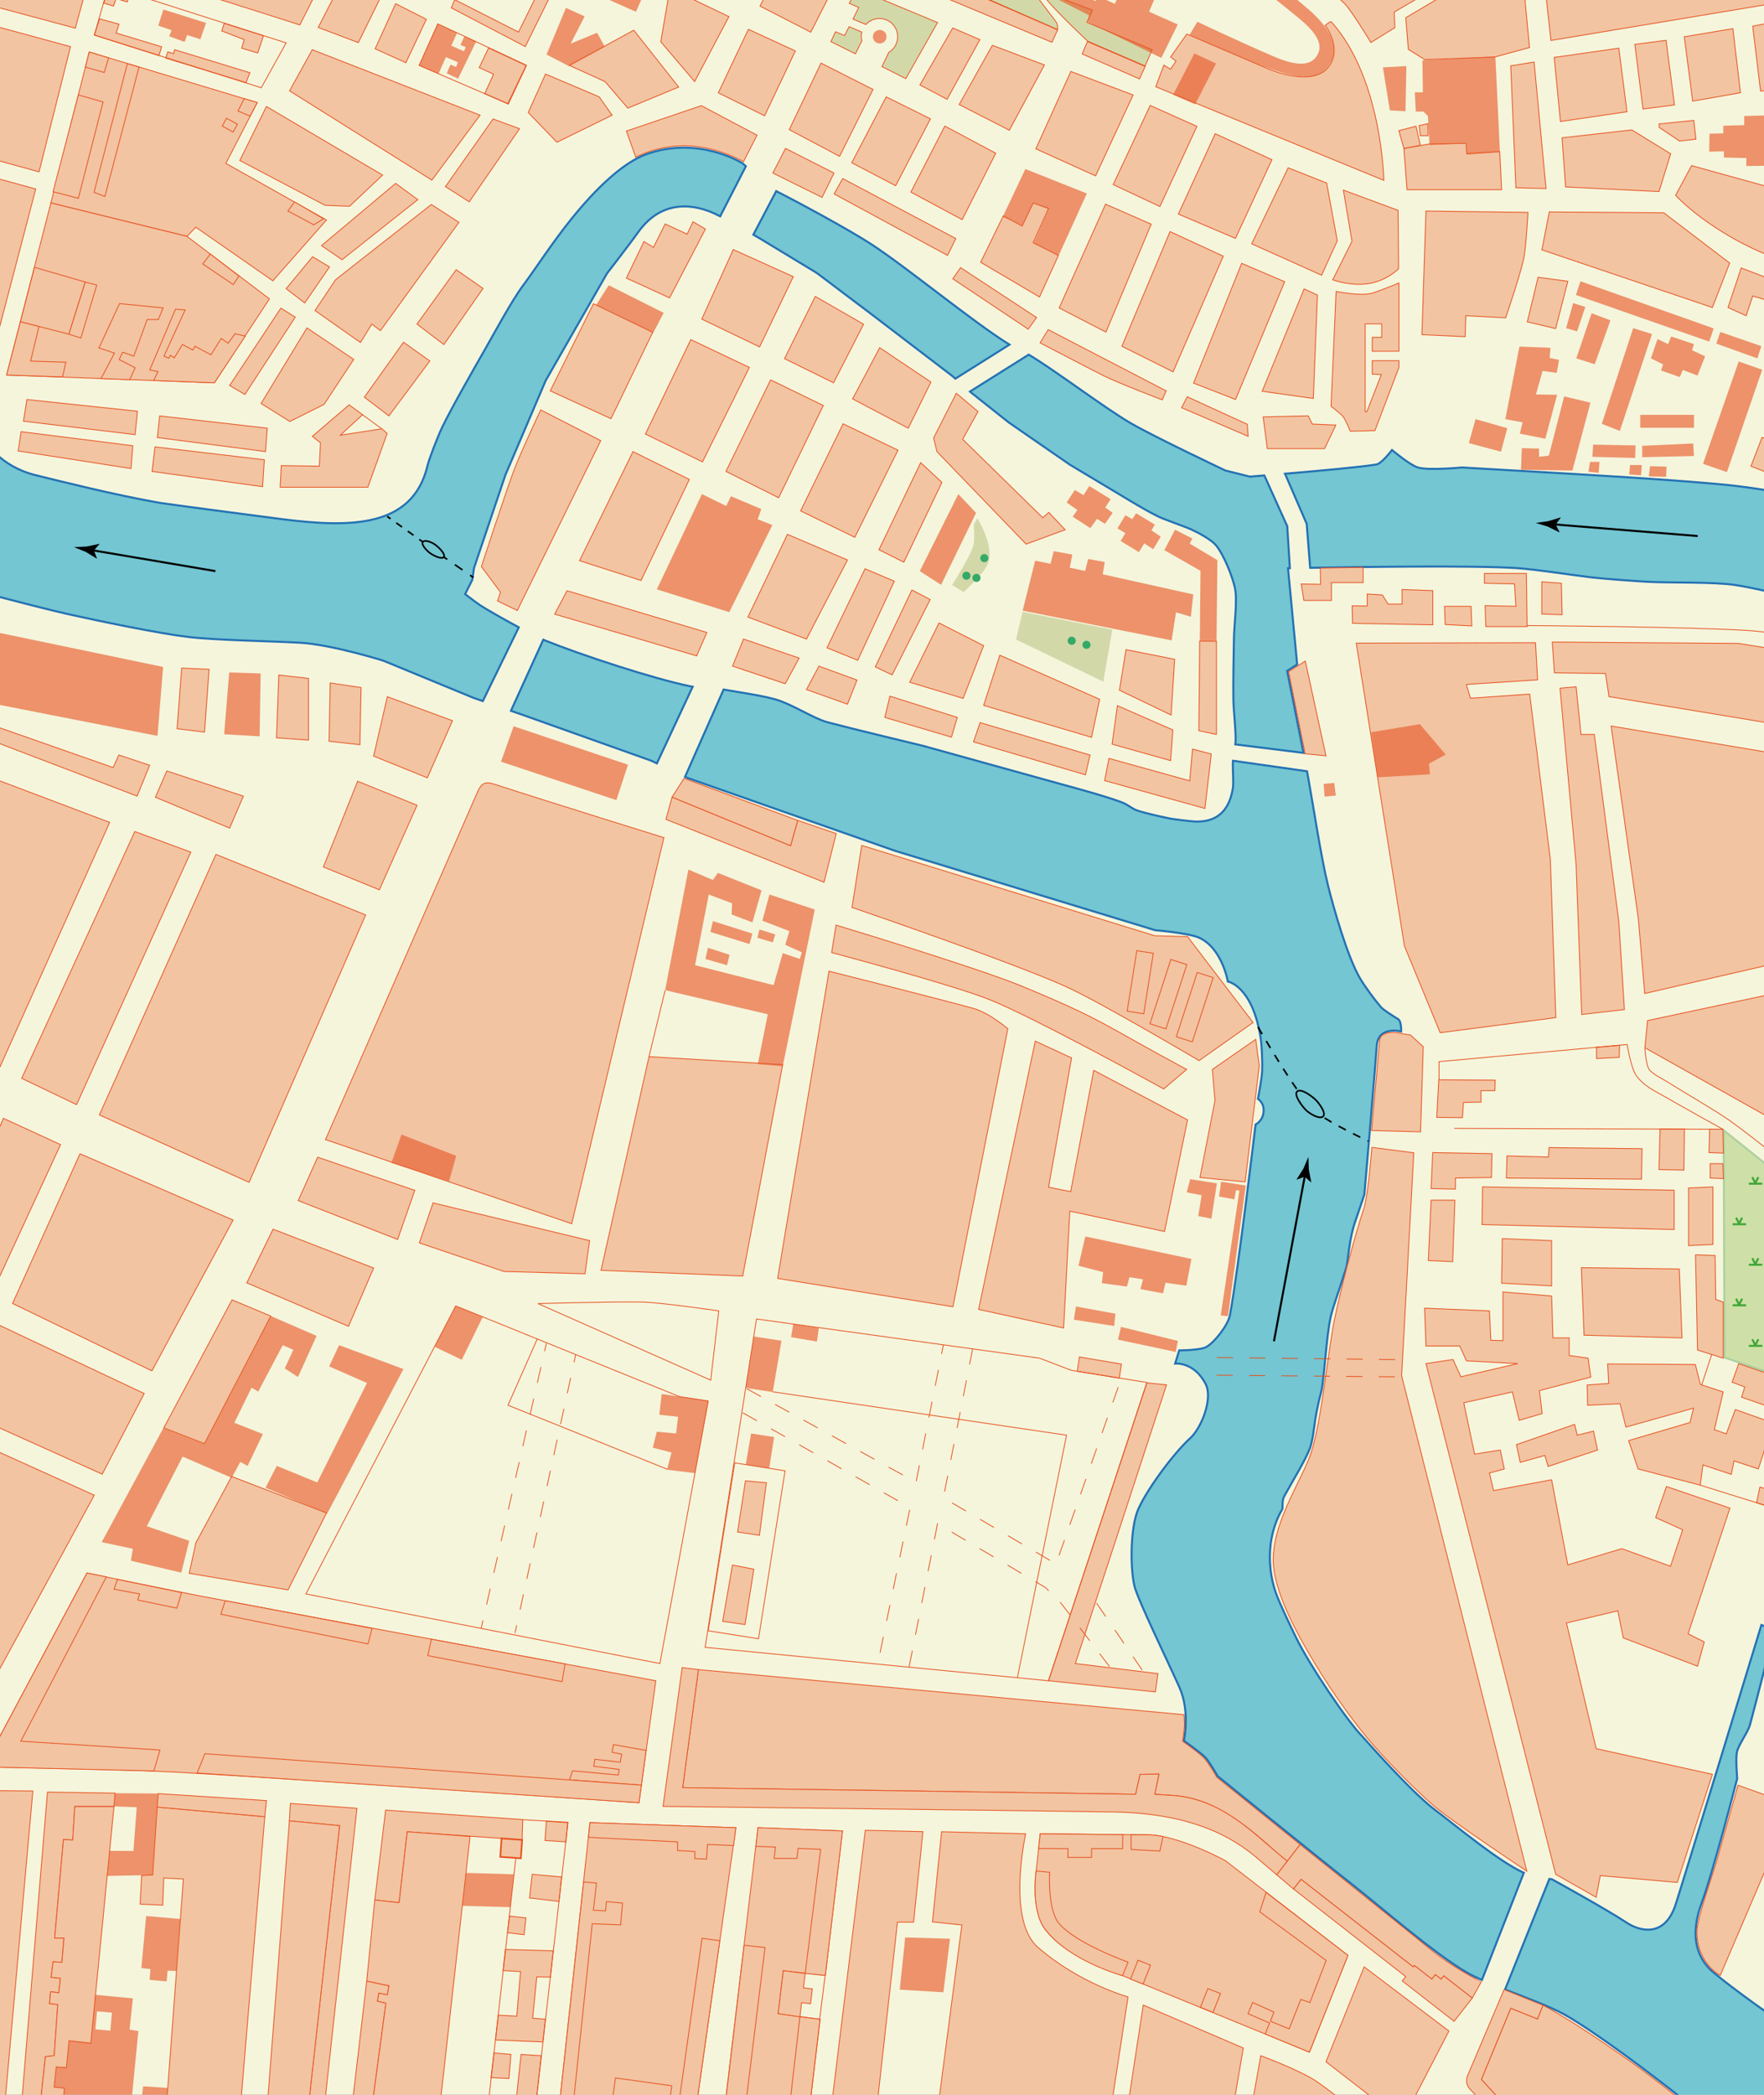 <?xml version="1.0" encoding="UTF-8"?>
<svg width="544px" height="646px" viewBox="0 0 544 646" version="1.1" xmlns="http://www.w3.org/2000/svg" xmlns:xlink="http://www.w3.org/1999/xlink">
    <rect x="0" y="0" width="544" height="646" fill="#333333" stroke="none"/>
    <!-- Generator: Sketch 45.1 (43504) - http://www.bohemiancoding.com/sketch -->
    <title>Slice</title>
    <desc>Created with Sketch.</desc>
    <defs></defs>
    <g id="Page-1" stroke="none" stroke-width="1" fill="none" fill-rule="evenodd">
        <g id="old" transform="translate(-614, -782)">
            <g id="Group-2">
                <g id="Königsberg_Stadtplan_1905">
                    <g id="Gesamtes_Bild">
                        <rect id="Hintergrund_1_" stroke="#000000" stroke-width="0.5" fill="#F5F5DC" fill-rule="nonzero" x="1.25" y="60.885" width="1920.844" height="1528.5"></rect>
                        <g id="Wiesen" transform="translate(3, 1041)" stroke="#AED0A0" stroke-width="0.625" fill="#CEE0A7" fill-rule="nonzero">
                            <path d="M1562.271,259.113 L1517.89,247.601 L1251.853,177.037 L1142.574,89.596 L1142.832,159.625 L1261.168,199.834 L1248.25,234.209 L1253.25,244.625 L1300.332,264.625 L1301.168,267.334 L1361.582,299 L1285.057,455.354 C1286.737,456.756 1288.817,458.864 1291.442,460.622 C1296.766,464.194 1300.317,464.788 1303.046,466.567 C1306.927,469.098 1312.669,476.206 1316.157,479.881 L1452,407.334 L1500.93,341.566 L1500.946,305.326 L1528.016,305.248 L1562.271,259.113 Z" id="Shape"></path>
                        </g>
                        <g id="Gras" transform="translate(6, 1052)" stroke="#40A738" stroke-width="0.625">
                            <path d="M1147.316,95.025 L1151.48,95.025 M1149.322,94.85 L1148.394,92.998 M1150.25,92.998 L1149.322,94.85" id="Shape"></path>
                            <path d="M1142.316,107.525 L1146.48,107.525 M1144.322,107.35 L1143.394,105.498 M1145.25,105.498 L1144.322,107.35" id="Shape"></path>
                            <path d="M1147.316,120.025 L1151.48,120.025 M1149.322,119.85 L1148.394,117.998 M1150.25,117.998 L1149.322,119.85" id="Shape"></path>
                            <path d="M1142.316,132.525 L1146.48,132.525 M1144.322,132.35 L1143.394,130.498 M1145.25,130.498 L1144.322,132.35" id="Shape"></path>
                            <path d="M1147.316,145.025 L1151.48,145.025 M1149.322,144.85 L1148.394,142.998 M1150.25,142.998 L1149.322,144.85" id="Shape"></path>
                        </g>
                        <g id="Parks_x2C__Grünanlagen" transform="translate(0, 59)" fill-rule="nonzero" fill="#D3D8A9">
                            <polygon id="Shape" points="957.031 917.18 954.246 933.205 927.307 920.199 929.375 911.701"></polygon>
                            <path d="M911.201,905.605 L907.625,903.419 C907.625,903.419 913.338,894.47 914.215,891.085 C914.611,889.552 914.315,884.745 914.315,884.745 L915.374,882.823 C915.374,882.823 920.87,891.3 918.618,896.995 C917.574,899.639 911.201,905.605 911.201,905.605 Z" id="Shape"></path>
                            <path d="M874.453,733.967 L871.664,732.805 L870.234,735.842 L877.812,739.592 L879.812,735.533 C879.812,735.533 879.582,734.719 879.582,734.33 C879.582,733.832 879.646,733.351 879.768,732.892 L875.86,731.232 L874.453,733.967 Z M881.039,730.549 C882.07,729.416 883.555,728.705 885.207,728.705 C888.316,728.705 890.832,731.223 890.832,734.33 C890.832,736.387 889.73,738.184 888.088,739.164 L885.977,743.537 L893.332,747.248 L903.125,729.955 L878.125,719.541 L875.934,724.043 L878.829,725.295 L877.059,728.893 L881.039,730.549 Z" id="Shape"></path>
                            <g id="Schloss-Grünanlagen" transform="translate(879, 664)">
                                <path d="M71.881,62.145 L57.797,56.813 L57.602,56.92 C57.602,56.92 57.082,57.977 57.29,58.248 C60.376,62.312 70.415,71.686 70.415,71.686 L88.149,79.342 L90.301,74.358 L70.164,65.883 L71.881,62.145 Z" id="Shape"></path>
                                <path d="M51.277,54.842 C50.787,55.955 49.486,56.453 48.375,55.961 C47.262,55.463 46.762,54.166 47.254,53.049 C47.268,53.029 47.279,53.012 47.289,52.994 L31.219,46.326 C31.211,46.597 31.153,46.873 31.031,47.138 C30.539,48.243 29.238,48.74 28.125,48.247 C27.018,47.757 26.51,46.458 27.006,45.347 C27.096,45.15 27.209,44.984 27.336,44.827 L26.863,44.643 L12.976,38.485 C11.835,39.729 9.988,40.171 8.367,39.446 C6.32,38.538 5.406,36.149 6.316,34.114 C7.22,32.087 9.605,31.173 11.644,32.079 C12.05,32.261 12.414,32.503 12.726,32.786 L18.171,20.509 C16.917,19.402 15.648,18.372 14.855,17.728 C13.21,16.392 12.972,16.833 11.105,20.646 C8.457,26.052 3.029,36.72 0.582,42.312 C-0.875,45.646 2.064,48.402 3.812,49.083 C8.082,50.749 21.937,56.478 21.937,56.478 L23.968,51.841 L61.116,68.091 C61.116,68.091 61.389,66.724 60.686,65.749 C59.627,64.28 54.477,57.579 51.758,54.046 L51.469,53.974 C51.469,54.264 51.41,54.564 51.277,54.842 Z" id="Shape"></path>
                            </g>
                        </g>
                        <g id="Friedhöfe" transform="translate(7, 165)"></g>
                        <g id="Bäume" transform="translate(4, 61)" fill-rule="nonzero" fill="#35A966">
                            <g id="Baum_168_" transform="translate(939, 917)">
                                <path d="M2.76,1.598 C2.76,2.289 2.198,2.848 1.51,2.848 C0.819,2.848 0.26,2.289 0.26,1.598 C0.26,0.907 0.819,0.348 1.51,0.348 C2.197,0.348 2.76,0.906 2.76,1.598 Z" id="Shape"></path>
                            </g>
                            <g id="Baum_169_" transform="translate(943, 918)">
                                <path d="M3.312,1.855 C3.312,2.544 2.75,3.105 2.062,3.105 C1.371,3.105 0.812,2.544 0.812,1.855 C0.812,1.164 1.371,0.605 2.062,0.605 C2.75,0.605 3.312,1.164 3.312,1.855 Z" id="Shape"></path>
                            </g>
                            <g id="Baum_170_" transform="translate(906, 897)">
                                <circle id="Oval" cx="2.033" cy="1.541" r="1.25"></circle>
                            </g>
                            <g id="Baum_171_" transform="translate(909, 897)">
                                <path d="M3.383,2.217 C3.383,2.908 2.821,3.467 2.133,3.467 C1.442,3.467 0.883,2.908 0.883,2.217 C0.883,1.528 1.442,0.967 2.133,0.967 C2.82,0.967 3.383,1.527 3.383,2.217 Z" id="Shape"></path>
                            </g>
                            <g id="Baum_172_" transform="translate(912, 891)">
                                <path d="M2.807,2.115 C2.807,2.804 2.245,3.365 1.557,3.365 C0.866,3.365 0.307,2.804 0.307,2.115 C0.307,1.424 0.866,0.865 1.557,0.865 C2.244,0.865 2.807,1.424 2.807,2.115 Z" id="Shape"></path>
                            </g>
                        </g>
                        <g id="Gewässer" transform="translate(3, 83)" stroke="#2371B3" stroke-width="0.625" fill="#73C6D2" fill-rule="nonzero">
                            <path d="M879.5,774.186 C872.564,769.696 857.498,761.557 850.645,758.084 C850.565,758.043 850.469,757.984 850.383,757.936 L843.321,771.381 C844.438,772.018 845.163,772.438 845.163,772.438 L862.864,783.161 L880.223,796.265 L904.733,814.988 L905.622,815.771 L922.31,805.279 C911.053,798.324 890.602,781.373 879.5,774.186 Z" id="Shape"></path>
                            <path d="M770.846,918.982 L811.821,933.582 L813.573,934.416 L824.616,910.764 C824.364,910.725 824.106,910.688 823.887,910.643 C812.391,908.288 790.004,900.916 779.125,896.514 C778.949,896.444 778.742,896.354 778.545,896.266 L768.566,918.198 L770.846,918.982 Z" id="Shape"></path>
                            <path d="M1080.738,1276.439 C1073.152,1272.994 1060.183,1262.154 1053.562,1257.154 C1045.906,1251.373 1031.509,1234.849 1031.097,1234.435 C1026.513,1229.826 1014.88,1212.593 1010.661,1203.923 C1009.038,1200.587 1005.835,1193.972 1004.528,1190.396 C1002.257,1184.181 1001.083,1173.677 1006.376,1164.519 C1006.765,1163.849 1006.13,1162.044 1007.132,1160.236 C1009.429,1156.076 1013.804,1148.877 1014.968,1145.591 C1016.433,1141.46 1015.943,1137.435 1018.406,1128.403 C1019.344,1124.965 1020.025,1110.688 1021.396,1105.007 C1022.314,1101.206 1023.847,1097.423 1026.113,1090.095 C1026.855,1087.697 1026.855,1081.407 1029.199,1074.89 C1029.881,1072.997 1031.758,1067.331 1031.758,1067.331 C1031.758,1067.331 1034.754,1032.702 1035.586,1021.401 C1036.035,1015.299 1043.092,1017.063 1043.092,1017.063 C1043.092,1017.063 1043.26,1013.954 1042.168,1013.284 C1040.311,1012.141 1037.582,1010.399 1036.875,1009.585 C1035.018,1007.442 1031.84,1003.128 1030.406,1000.679 C1026.57,994.122 1022.342,979.324 1020.515,971.95 C1018.486,963.764 1015.995,947.483 1014.499,939.184 C1014.378,938.504 1014.229,937.711 1014.067,936.84 L991.247,933.598 C991.222,933.852 991.202,934.088 991.196,934.299 C991.124,936.256 991.503,940.279 991.196,942.129 C990.346,947.233 987.792,952.68 979.452,952.338 C977.614,952.262 972.134,951.488 972.134,951.488 C972.134,951.488 963.847,949.808 961.241,948.763 C960.288,948.38 958.61,947.13 957.665,946.722 C953.253,944.818 939.284,941.105 939.284,941.105 L895.712,929.019 C895.712,929.019 873.075,923.576 866.097,921.703 C861.997,920.605 855.349,916.211 850.269,914.723 C846.359,913.578 840.191,912.684 834.269,911.662 C834.236,911.654 834.187,911.652 834.152,911.644 L822.261,938.548 L822.937,938.87 L886.999,961.37 L967.235,985.854 C967.235,985.854 977.758,986.737 980.893,988.209 C987.936,991.525 989.655,1001.682 989.655,1001.682 C989.655,1001.682 997.155,1002.932 999.731,1018.823 C1000.151,1021.409 1000.342,1026.839 1000.241,1029.296 C1000.145,1031.605 998.94,1037.886 998.94,1037.886 C998.94,1037.886 1000.934,1039.029 1000.672,1041.9 C1000.416,1044.718 998.205,1045.787 998.205,1045.787 C998.205,1045.787 992.935,1090.277 990.31,1104.535 C989.759,1107.525 985.712,1112.795 983.091,1114.34 C981.257,1115.418 974.653,1115.434 974.653,1115.434 L973.403,1119.496 C973.403,1119.496 979.184,1118.871 982.776,1125.728 C985.182,1130.328 981.413,1139.453 978.09,1142.464 C973.09,1146.995 964.918,1157.935 962.053,1164.347 C959.573,1169.894 959.504,1182.31 960.834,1188.042 C961.783,1192.136 971.252,1211.554 974.768,1219.448 C978.08,1226.889 976.106,1235.835 976.106,1235.835 C976.106,1235.835 981.292,1239.472 982.69,1240.939 C983.899,1242.207 986.544,1246.765 986.544,1246.765 C986.544,1246.765 1017.175,1271.613 1027.517,1279.732 C1036.499,1286.785 1053.822,1301.929 1063.779,1307.521 C1064.968,1308.187 1066.416,1308.88 1068.011,1309.589 L1080.939,1276.517 C1080.871,1276.492 1080.793,1276.467 1080.738,1276.439 Z" id="Shape"></path>
                            <path d="M1358.375,1472.535 L1358.375,1471.121 C1358.375,1471.121 1354.49,1467.652 1349.609,1463.935 C1346.918,1461.884 1343.929,1459.761 1341.111,1458.101 C1336.884,1455.611 1342.486,1453.622 1343.658,1452.867 C1349.002,1449.418 1366.299,1441.263 1366.299,1441.263 L1360.637,1436.876 L1337.291,1449.47 L1333.611,1453.433 C1333.611,1453.433 1320.429,1442.253 1316.689,1438.447 C1316.527,1438.283 1316.332,1438.064 1316.156,1437.881 C1312.668,1434.205 1306.926,1427.098 1303.045,1424.567 C1300.316,1422.788 1296.766,1422.194 1291.441,1418.622 C1288.816,1416.864 1286.736,1414.757 1285.056,1413.354 C1284.613,1412.983 1284.189,1412.647 1283.798,1412.397 C1279.247,1409.461 1269.224,1403.342 1265.687,1400.512 C1261.046,1396.801 1252.544,1388.455 1247.857,1384.803 C1239.226,1378.08 1211.775,1360.041 1211.775,1360.041 C1211.775,1360.041 1204.841,1356.078 1206.963,1349.852 C1209.379,1342.768 1214.961,1321.649 1214.961,1321.649 L1231.445,1275.497 L1231.445,1268.903 L1234.742,1266.077 L1247.928,1220.395 L1238.981,1201.553 L1230.504,1198.729 L1225.322,1201.084 L1205.07,1194.49 L1196.123,1220.394 L1238.037,1236.878 L1230.031,1264.192 L1224.381,1271.727 L1207.389,1327.209 L1200.879,1344.897 C1200.879,1344.897 1200.313,1350.133 1194.746,1346.284 C1183.779,1338.698 1151.978,1317.743 1139.449,1307.278 C1133.189,1302.048 1132.625,1294.34 1135.75,1285.903 C1139.346,1276.194 1146.736,1247.436 1146.736,1247.436 C1146.736,1247.436 1146.207,1241.278 1146.648,1239.291 C1147.154,1237.018 1150.07,1233.137 1150.679,1230.887 C1152.652,1223.602 1158.222,1201.655 1158.222,1201.655 L1154.195,1200.112 C1154.195,1200.112 1130.601,1277.436 1127.789,1286.186 C1124.246,1297.209 1115.967,1294.114 1112.764,1291.979 C1106.688,1287.934 1089.657,1278.559 1089.657,1278.559 C1089.657,1278.559 1089.333,1278.498 1088.819,1278.401 L1075.145,1312.524 C1081.862,1315.157 1089.211,1317.852 1093.454,1320.237 C1103.161,1325.7 1121.013,1339.186 1129.718,1346.137 C1138.78,1353.373 1155.704,1369.274 1164.57,1376.75 C1181.17,1390.746 1215.545,1411.789 1222.968,1417.252 C1225.017,1418.762 1234.919,1424.496 1218.462,1426.371 C1213.064,1426.986 1166.794,1428.871 1166.794,1428.871 L1166.794,1437.828 L1226.169,1435.539 L1243.22,1433.266 C1243.22,1433.266 1260.05,1447.137 1265.357,1452.104 C1269.673,1456.141 1277.4,1465.159 1281.841,1469.059 C1286.779,1473.399 1301.306,1483.801 1305.333,1486.668 C1306.001,1487.145 1383.724,1486.816 1383.724,1486.816 L1383.423,1486.4 L1358.375,1472.535 Z" id="Shape"></path>
                            <path d="M840.129,749.447 C840.129,749.447 826.611,740.717 810.371,746.537 C803.027,749.168 794.66,757.289 787.275,766.439 C781.334,773.798 776.058,782.021 772.257,787.113 C768.818,791.724 763.339,801.898 760.484,806.892 C757.082,812.839 750.254,824.734 747.296,830.913 C745.944,833.739 743.327,840.554 742.831,842.622 C738.249,861.79 719.081,861.79 697.831,859.079 C687.448,857.757 661.64,854.306 660.331,854.079 C646.495,851.675 629.341,847.341 621.999,845.54 C610.956,842.829 606.581,835.122 606.581,835.122 C606.581,835.122 598.911,837.819 583.042,833.454 C571.97,830.407 532.265,818.421 532.265,818.421 L530.417,818.101 C530.417,818.101 528.644,818.314 528.483,818.802 C525.465,828.015 515.921,854.847 515.921,854.847 L525.944,857.286 L525.003,860.112 C525.003,860.112 549.878,865.725 553.407,866.661 C556.886,867.581 593.292,878.479 593.292,878.479 C593.292,878.479 622.185,886.2 631.911,888.368 C641.151,890.43 659.714,894.317 669.116,895.434 C677.665,896.452 694.927,896.707 703.511,897.207 C713.407,897.779 729.208,902.74 729.208,902.74 L757.036,914.213 L759.899,915.201 L770.995,892.453 C770.983,892.445 770.964,892.435 770.952,892.428 C767.927,890.809 761.911,887.492 759.038,885.619 C757.839,884.838 754.442,882.215 754.442,882.215 L756.655,877.789 L757.165,874.215 L766.866,845.453 L779.292,816.348 L798.187,783.328 C798.187,783.328 805.437,773.957 807.718,770.734 C815.546,759.67 826.099,762.39 831.546,764.945 C831.972,765.144 832.503,765.41 833.093,765.716 L841.013,750.275 C840.469,749.77 840.129,749.447 840.129,749.447 Z" id="Shape"></path>
                            <path d="M1000.91,845.621 C998.174,845.848 996.435,845.984 996.435,845.984 L988.898,844.099 C988.898,844.099 966.75,833.609 959.699,829.499 C951.521,824.733 936.441,813.239 928.242,808.364 L910.127,819.747 L910.52,820.093 L922.094,829.282 L940.817,842.22 C940.817,842.22 948.465,846.837 951.028,848.347 C955.266,850.847 963.622,856.077 968.051,858.218 C970.559,859.431 975.887,861.157 978.43,862.302 C980.455,863.212 984.473,865.386 985.922,867.068 C988.318,869.857 991.158,876.908 991.879,880.513 C992.621,884.226 991.598,891.876 991.539,895.661 C991.463,900.513 991.256,910.216 991.367,915.065 C991.441,918.176 992.156,924.381 992.049,927.489 C992.039,927.796 992.002,928.165 991.957,928.555 L1012.978,931.176 C1010.91,920.563 1007.937,905.903 1007.937,905.903 L1011.035,903.909 L1008.211,874.239 C1008.211,874.239 1008.414,874.233 1008.785,874.225 L1007.973,861.272 L1000.91,845.621 Z" id="Shape"></path>
                            <path d="M1865.047,1044.107 C1862.504,1042.642 1854.227,1038.99 1854.227,1038.99 L1896.789,986.998 L1896.803,879.478 C1896.803,879.478 1890.908,879.097 1889.746,877.884 C1887.635,875.677 1889.508,867.808 1889.508,867.808 L1881.541,864.927 C1881.541,864.927 1874.727,883.642 1874.248,887.478 C1873.834,890.804 1883.316,961.996 1883.316,961.996 L1893.298,963.244 L1885.14,974.088 L1887.876,978.791 L1842.417,1033.459 C1842.417,1033.459 1777.917,1007.115 1755.94,999.932 C1746.004,996.686 1716.063,988.682 1716.063,988.682 L1667.555,976.909 C1667.555,976.909 1628.278,966.854 1615.541,962.417 C1607.016,959.444 1582.311,948.181 1582.311,948.181 L1553.112,935.464 L1491.885,914.741 L1430.19,899.671 C1430.19,899.671 1392.895,890.857 1380.081,887.948 C1376.542,887.145 1357.679,883.694 1354.245,882.522 C1332.673,875.161 1318.825,872.465 1306.97,870.768 C1302.449,870.122 1290.046,869.862 1287.851,869.477 C1285.242,869.018 1279.714,867.807 1273.253,866.762 C1258.339,864.352 1238.511,861.522 1238.511,861.522 L1221.374,859.655 C1221.374,859.655 1205.874,859.204 1200.749,858.561 C1193.741,857.682 1179.983,854.37 1173.044,853.049 C1166.452,851.793 1153.192,849.678 1146.53,848.873 C1132.487,847.174 1090.28,844.811 1090.28,844.811 L1061.899,843.159 C1061.899,843.159 1051.508,844.149 1048.239,843.159 C1045.8,842.421 1040.28,837.78 1040.28,837.78 C1040.28,837.78 1037.124,841.923 1035.524,842.216 C1031.491,842.954 1017.391,844.23 1007.284,845.089 L1013.973,860.554 L1015.043,874.107 C1029.92,873.837 1065.022,873.326 1078.717,874.187 C1084.553,874.554 1096.139,876.404 1101.93,877.066 C1106.19,877.55 1114.748,878.162 1119.03,878.406 C1125.673,878.785 1139.592,878.398 1146.124,879.406 C1157.968,881.234 1180.272,887.793 1192.155,889.344 C1195.749,889.813 1231.843,892.469 1231.843,892.469 C1231.843,892.469 1248.591,894.237 1253.363,895.311 C1258.662,896.504 1269.332,899.192 1274.675,900.35 C1284.155,902.403 1304.644,905.774 1312.78,907.325 C1317.378,908.202 1322.341,909.778 1329.704,911.458 C1341.237,914.091 1369.431,921.028 1379.821,923.858 C1400.389,929.458 1461.745,946.768 1461.745,946.768 L1482.468,953.834 L1493.769,959.484 L1512.138,964.666 L1529.091,971.728 L1532.913,974.488 L1537.569,977.851 L1560.174,978.324 L1573.362,982.09 C1573.362,982.09 1583.776,985.76 1583.251,988.684 C1582.937,990.438 1582.505,992.735 1581.976,995.469 C1581.769,996.535 1581.55,997.664 1581.314,998.867 C1571.699,1047.855 1538.242,1205.748 1538.242,1205.748 L1557.74,1211.26 L1560.308,1211.989 L1560.328,1211.942 L1586.025,1149.596 L1590.134,1152.18 L1603.032,1124.321 C1603.032,1124.321 1601.852,1123.741 1599.932,1122.794 C1591.584,1118.673 1569.227,1107.577 1568.981,1106.835 C1568.42,1105.144 1582.256,1038.718 1587.241,1015.378 C1588.114,1011.286 1588.206,1007.792 1588.432,1007.052 C1589.522,1003.507 1586.786,999.089 1586.786,996.659 C1586.786,994.718 1587.96,990.098 1587.96,990.098 C1587.96,990.098 1600.038,992.668 1603.974,993.866 C1606.861,994.743 1612.369,997.309 1615.279,998.104 C1623.121,1000.247 1646.793,1003.252 1646.793,1003.252 C1646.793,1003.252 1657.158,1006.084 1660.336,1007.211 C1668.209,1010.004 1683.19,1017.486 1691.104,1020.24 C1696.958,1022.275 1709.245,1024.406 1715.124,1026.359 C1718.761,1027.568 1725.675,1030.943 1729.294,1032.211 C1736.001,1034.559 1756.587,1040.127 1756.587,1040.127 L1795.187,1059.328 L1796.126,1059.844 L1819.188,1072.469 C1819.188,1072.469 1840.208,1081.703 1845.126,1083.875 C1851.845,1086.844 1865.778,1090.035 1871.532,1092.625 C1874.657,1094.031 1877.243,1096.455 1879.657,1098.406 C1883.516,1101.527 1896.356,1115.283 1896.356,1115.283 L1896.879,1064.939 C1896.879,1064.938 1872.902,1048.627 1865.047,1044.107 Z" id="Shape"></path>
                        </g>
                        <g id="Sonstige_Bildelemente" transform="translate(80, 490)">
                            <g id="Pfeil_5_" transform="translate(1007, 451)">
                                <g id="Group">
                                    <path d="M5.654,2.664 L50.559,6.305" id="Shape" stroke="#000000" stroke-width="0.625"></path>
                                    <path d="M6.772,2.755 L8.32,0.62 L8.247,0.563 L4.47,1.72 C3.172,1.897 1.874,2.074 0.576,2.251 C1.828,2.635 3.081,3.019 4.333,3.402 L7.875,5.153 L7.955,5.121 L6.772,2.755 Z" id="Shape" fill="#000000" fill-rule="nonzero"></path>
                                </g>
                            </g>
                            <g id="Pfeil_4_" transform="translate(556, 459)">
                                <g id="Group">
                                    <path d="M5.838,2.576 L44.43,9.121" id="Shape" stroke="#000000" stroke-width="0.625"></path>
                                    <path d="M6.944,2.764 L8.671,0.773 L8.604,0.711 L4.74,1.535 C3.432,1.598 2.124,1.662 0.815,1.725 C2.029,2.216 3.244,2.707 4.458,3.2 L7.834,5.252 L7.916,5.227 L6.944,2.764 Z" id="Shape" fill="#000000" fill-rule="nonzero"></path>
                                </g>
                            </g>
                            <g id="Pfeil_3_" transform="translate(926, 648)">
                                <g id="Group">
                                    <path d="M10.564,5.757 L0.875,57.623" id="Shape" stroke="#000000" stroke-width="0.625"></path>
                                    <path d="M10.358,6.859 L12.32,8.619 L12.384,8.553 L11.624,4.676 C11.583,3.366 11.541,2.058 11.499,0.748 C10.987,1.954 10.476,3.16 9.964,4.365 L7.857,7.707 L7.88,7.79 L10.358,6.859 Z" id="Shape" fill="#000000" fill-rule="nonzero"></path>
                                </g>
                            </g>
                            <g id="Fähre_6_" transform="translate(653, 451)" stroke="#000000" stroke-width="0.5">
                                <path d="M11.365,8.188 C10.867,9.042 12.744,10.917 13.539,11.502 C14.439,12.178 17.141,13.648 17.848,12.77 C18.524,11.948 16.332,9.784 15.225,8.983 C13.99,8.084 11.863,7.33 11.365,8.188 Z" id="Fähre_7_"></path>
                                <g id="Group">
                                    <path d="M11.316,8.072 L10.301,7.344" id="Shape"></path>
                                    <path d="M8.527,6.071 L2.32,1.617" id="Shape" stroke-dasharray="2.183,2.183"></path>
                                    <path d="M1.434,0.98 L0.418,0.252" id="Shape"></path>
                                </g>
                                <g id="Group" transform="translate(17, 12)">
                                    <path d="M0.898,0.797 L1.927,1.508" id="Shape"></path>
                                    <path d="M4.273,3.132 L7.795,5.568" id="Shape" stroke-dasharray="2.854,2.854"></path>
                                    <path d="M8.968,6.381 L9.996,7.092" id="Shape"></path>
                                </g>
                            </g>
                            <g id="Fähre_5_" transform="translate(921, 608)" stroke="#000000" stroke-width="0.5">
                                <path d="M21.086,28.213 C21.979,27.131 19.789,24.229 18.793,23.221 C17.662,22.086 14.156,19.475 13.012,20.592 C11.928,21.61 14.477,25.106 15.887,26.473 C17.459,27.848 20.223,29.252 21.086,28.213 Z" id="Schiff_1_"></path>
                                <path d="M21.496,28.771 C26.82,32.091 34.992,35.916 34.992,35.916" id="Shape" stroke-dasharray="2.5"></path>
                                <path d="M0.963,0.729 C0.963,0.729 7.418,12.006 12.945,19.905" id="Shape" stroke-dasharray="2.5"></path>
                            </g>
                        </g>
                        <g id="Grabkreuze_und_-steine" transform="translate(13, 169)"></g>
                        <g id="Wiesen-Namen" transform="translate(44, 1132)"></g>
                        <g id="Gebäude" transform="translate(3, 60)" stroke="#E7511F" fill="#F2C4A2" fill-rule="nonzero">
                            <path d="M1182.725,1414.729 L1139.395,1449.391 L1132.022,1440.092 L1135.407,1436.988 L1067.841,1363.258 L1076.903,1341.291 L1085.137,1344.617 L1086.846,1340.39 C1086.846,1340.39 1095.11,1344.427 1112.844,1357.056 C1132.627,1371.146 1141.559,1380.495 1157.965,1394.744 C1165.445,1401.24 1182.725,1414.729 1182.725,1414.729 Z" id="Shape" stroke-width="0.25"></path>
                            <path d="M931.793,1287.5 C931.793,1287.5 956.676,1287.721 964.969,1287.811 C974.5,1287.916 988.875,1295.78 988.875,1295.78 L1026.687,1324.999 L1014.812,1354.843 L957.207,1331.251 C957.207,1331.251 939.906,1326.015 933.25,1316.876 C928.773,1310.73 930.543,1298.96 930.543,1298.96 L931.793,1287.5 Z" id="Shape" stroke-width="0.25"></path>
                            <polygon id="Shape" stroke-width="0.25" points="844.758 1285.623 870.816 1286.627 865.527 1331.174 852.564 1329.74 850.977 1342.965 863.922 1344.709 856.621 1406.174 830.777 1403.217"></polygon>
                            <polygon id="Shape" stroke-width="0.25" points="821.412 1402.15 780.768 1396.395 792.938 1284.061 837.938 1285.623"></polygon>
                            <polygon id="Shape" stroke-width="0.25" points="813.141 1400.998 795.793 1398.516 800.809 1362.793 818.17 1365.221"></polygon>
                            <path d="M637.832,1207.08 C637.832,1207.08 664.033,1212.518 672.73,1214.166 C707.886,1220.826 813.25,1240.311 813.25,1240.311 L808.055,1277.928 C808.055,1277.928 700.664,1270.436 664.852,1268.475 C650.141,1267.67 605.957,1266.873 605.957,1266.873 L637.832,1207.08 Z" id="Shape" stroke-width="0.25"></path>
                            <path d="M712.234,712.369 L654.031,684.488 L645.369,712.592 C645.369,712.592 666.201,718.094 673.914,720.365 C680.723,722.369 703.461,729.695 703.461,729.695 L712.234,712.369 Z" id="Shape" stroke-width="0.25"></path>
                            <polygon id="Shape" stroke-width="0.25" points="638.512 738.029 626.689 784.58 668.668 794.893 671.379 792.07 695.148 808.6 711.678 789.842 680.664 772.385 690.322 753.631"></polygon>
                            <polygon id="Shape" stroke-width="0.25" points="626.689 784.58 613.043 837.656 677.107 840.055 694.086 814.166 668.668 794.893"></polygon>
                            <polygon id="Shape" stroke-width="0.25" points="986.141 948.482 980.719 947.35 980.963 919.674 986.141 919.754"></polygon>
                            <polygon id="Shape" stroke-width="0.25" points="984.539 954.531 982.594 971.311 951.646 962.721 952.988 955.875 977.895 962.789 978.766 952.986"></polygon>
                            <polygon id="Shape" stroke-width="0.25" points="972.703 947.107 972 956.561 953.953 951.482 955.594 939.607"></polygon>
                            <polygon id="Shape" stroke-width="0.25" points="973.25 925.311 972.156 942.498 956.219 934.842 958.25 922.342"></polygon>
                            <polygon id="Shape" stroke-width="0.25" points="947.156 954.842 945.75 960.936 911.219 950.779 913.25 944.842"></polygon>
                            <polygon id="Shape" stroke-width="0.25" points="947.625 949.373 950.125 937.654 919.344 924.061 914.344 939.529"></polygon>
                            <polygon id="Shape" stroke-width="0.25" points="906.219 943.23 904.412 949.324 883.865 943.23 885.447 936.682"></polygon>
                            <polygon id="Shape" stroke-width="0.25" points="930.672 819.92 928.094 823.514 904.812 807.967 907.234 804.529"></polygon>
                            <polygon id="Shape" stroke-width="0.25" points="908.023 937.359 914.346 921.104 900.574 914.104 891.543 932.393"></polygon>
                            <polygon id="Shape" stroke-width="0.25" points="875.285 931.715 872.352 939.166 859.707 934.648 863.545 927.424"></polygon>
                            <polygon id="Shape" stroke-width="0.25" points="880.93 927.652 886.123 930.135 897.863 906.881 892.219 903.945"></polygon>
                            <polygon id="Shape" stroke-width="0.25" points="875.514 925.619 866.031 921.779 877.77 897.398 886.803 901.236"></polygon>
                            <polygon id="Shape" stroke-width="0.25" points="889.736 895.365 882.061 891.525 894.93 864.662 901.477 870.756"></polygon>
                            <polygon id="Shape" stroke-width="0.25" points="857.451 924.941 853.16 932.846 836.904 927.424 840.291 919.072"></polygon>
                            <polygon id="Shape" stroke-width="0.25" points="859.707 919.072 841.646 912.299 853.838 886.785 872.352 894.688"></polygon>
                            <polygon id="Shape" stroke-width="0.25" points="874.609 887.689 857.9 879.561 870.996 852.693 887.93 860.82"></polygon>
                            <polygon id="Shape" stroke-width="0.25" points="898.09 839.824 891.092 854.049 873.932 845.018 882.285 829.215"></polygon>
                            <polygon id="Shape" stroke-width="0.25" points="877.32 821.988 868.062 840.049 852.936 832.6 862.418 813.408"></polygon>
                            <polygon id="Shape" stroke-width="0.25" points="848.645 839.148 864.9 847.049 851.129 875.496 834.873 867.369"></polygon>
                            <polygon id="Shape" stroke-width="0.25" points="829.002 917.039 825.844 924.264 782.041 911.395 785.879 904.17"></polygon>
                            <polygon id="Shape" stroke-width="0.25" points="808.682 901.01 789.717 894.912 806.199 861.271 823.584 869.852"></polygon>
                            <polygon id="Shape" stroke-width="0.25" points="827.648 864.434 810.037 855.855 824.035 826.729 842.098 835.309"></polygon>
                            <polygon id="Shape" stroke-width="0.25" points="799.426 851.113 780.688 842.535 794.008 815.666 812.295 824.473"></polygon>
                            <path d="M796.266,857.887 L770.528,910.268 L764.432,907.332 L765.336,904.623 L759.463,896.719 C759.463,896.719 767.037,873.526 769.625,866.694 C771.611,861.446 777.752,848.405 777.752,848.405 L796.266,857.887 Z" id="Shape" stroke-width="0.25"></path>
                            <polygon id="Shape" stroke-width="0.25" points="855.645 807.312 845.26 828.986 827.422 820.408 837.133 798.961"></polygon>
                            <polygon id="Shape" stroke-width="0.25" points="828.551 792.637 817.488 813.861 804.168 807.764 809.586 796.479 812.523 798.281 816.133 791.057 822.908 794.219 824.713 790.381"></polygon>
                            <polygon id="Shape" stroke-width="0.25" points="939.484 885.369 927.439 889.795 899.949 861.277 898.918 857.057 905.922 843.26 912.613 848.922 907.877 857.467 932.586 881.662 934.441 880.016"></polygon>
                            <polygon id="Shape" stroke-width="0.25" points="1008.391 929.119 1013.541 925.855 1019.908 955.08 1013.494 954.459"></polygon>
                            <polygon id="Shape" stroke-width="0.25" points="1029.248 920.338 1044.107 1013.732 1055.145 1040.477 1090.807 1035.809 1089.107 986.988 1082.74 936.043 1064.484 937.318 1063.211 933.072 1085.182 931.646 1084.535 920.203"></polygon>
                            <polygon id="Shape" stroke-width="0.25" points="1031.373 901.658 1021.607 901.658 1021.607 907.176 1013.117 907.176 1012.27 902.084 1018.25 902.186 1018.172 897.186 1031.373 896.988"></polygon>
                            <polygon id="Shape" stroke-width="0.25" points="1037.314 905.479 1032.633 905.184 1032.645 908.875 1027.998 908.828 1028.094 914.217 1052.859 914.686 1052.859 904.139 1043.383 903.789 1043.383 908.287 1039.066 908.287"></polygon>
                            <polygon id="Shape" stroke-width="0.25" points="1081.727 898.83 1068.773 898.83 1068.773 901.854 1078.057 902.068 1078.488 908.979 1068.99 908.76 1069.205 915.236 1081.943 915.236"></polygon>
                            <polygon id="Shape" stroke-width="0.25" points="1064.672 908.979 1064.889 915.021 1056.684 914.59 1056.469 908.979"></polygon>
                            <polygon id="Shape" stroke-width="0.25" points="1086.477 901.422 1086.477 911.354 1092.738 911.568 1092.523 901.854"></polygon>
                            <polygon id="Shape" stroke-width="0.25" points="1092.09 934.236 1097.057 933.805 1098.566 948.484 1102.668 948.484 1110.225 1006.129 1111.951 1033.33 1098.781 1034.842 1097.057 988.641"></polygon>
                            <polygon id="Shape" stroke-width="0.25" points="1107.85 945.895 1173.482 956.904 1168.949 1016.707 1118.213 1028.367 1116.27 1005.482"></polygon>
                            <polygon id="Shape" stroke-width="0.25" points="1175.426 924.955 1173.914 947.838 1107.203 936.826 1106.123 929.703 1090.361 929.488 1089.715 919.988 1147.141 920.42"></polygon>
                            <polygon id="Shape" stroke-width="0.25" points="1167.688 1026.35 1119.082 1036.725 1118.268 1045.117 1163.143 1070.295"></polygon>
                            <polygon id="Shape" stroke-width="0.25" points="1103.346 1044.924 1103.346 1048.42 1110.34 1048.072 1110.457 1044.342"></polygon>
                            <path d="M1043.355,1040.729 C1042.417,1040.417 1036.767,1039.545 1036.48,1042.813 C1035.957,1048.751 1033.98,1070.625 1033.98,1070.625 L1049.082,1071.041 L1049.918,1044.791 L1045.957,1041.146 C1045.957,1041.146 1043.98,1040.936 1043.355,1040.729 Z" id="Shape" stroke-width="0.25"></path>
                            <polygon id="Shape" stroke-width="0.25" points="1054.707 1055 1054.082 1066.562 1062 1066.666 1062.312 1061.979 1067.73 1061.875 1067.73 1058.334 1072 1058.334 1072.105 1055.104"></polygon>
                            <polygon id="Shape" stroke-width="0.25" points="667.023 928.037 675.48 928.389 674.07 947.771 665.613 946.715"></polygon>
                            <polygon id="Shape" stroke-width="0.25" points="696.977 930.152 706.139 931.209 706.139 950.236 696.273 949.533"></polygon>
                            <polygon id="Shape" stroke-width="0.25" points="712.832 932.617 722.348 934.029 721.996 951.648 712.48 950.592"></polygon>
                            <polygon id="Shape" stroke-width="0.25" points="730.453 936.85 750.537 944.248 742.785 961.865 726.223 955.172"></polygon>
                            <polygon id="Shape" stroke-width="0.25" points="739.615 970.322 727.986 996.4 710.719 989.352 721.289 962.924"></polygon>
                            <polygon id="Shape" stroke-width="0.25" points="686.053 967.506 681.824 977.371 658.918 967.857 662.441 959.752"></polygon>
                            <polygon id="Shape" stroke-width="0.25" points="657.156 957.99 653.281 967.506 602.537 948.123 604.652 944.248 645.883 958.693 647.643 954.82"></polygon>
                            <polygon id="Shape" stroke-width="0.25" points="723.758 1004.154 677.596 985.477 641.652 1065.818 687.816 1086.609"></polygon>
                            <polygon id="Shape" stroke-width="0.25" points="669.842 984.771 634.605 1062.646 617.691 1054.541 652.576 978.428"></polygon>
                            <polygon id="Shape" stroke-width="0.25" points="708.957 1078.857 702.967 1092.246 733.623 1104.229 738.91 1089.076"></polygon>
                            <polygon id="Shape" stroke-width="0.25" points="744.547 1092.951 740.318 1105.287 766.395 1114.096 791.414 1114.801 792.822 1104.58"></polygon>
                            <polygon id="Shape" stroke-width="0.25" points="811.148 1047.848 796.348 1113.744 840.043 1115.504 852.375 1050.312"></polygon>
                            <polygon id="Shape" stroke-width="0.25" points="579.986 1034.104 586.68 1020.01 571.881 1012.611 597.252 957.637 644.824 975.607 610.994 1051.018"></polygon>
                            <polygon id="Shape" stroke-width="0.25" points="635.662 1077.801 614.871 1123.961 657.861 1144.752 682.881 1098.238"></polygon>
                            <polygon id="Shape" stroke-width="0.25" points="695.215 1101.055 687.109 1117.617 718.473 1131.01 726.223 1113.037"></polygon>
                            <polygon id="Shape" stroke-width="0.25" points="629.672 1074.979 612.051 1066.875 591.965 1113.037 608.527 1120.789"></polygon>
                            <polygon id="Shape" stroke-width="0.25" points="998.254 1042.516 984.875 1051.799 985.695 1061.355 981.055 1085.111 994.979 1086.475 999.348 1050.705"></polygon>
                            <path d="M969.859,1057.807 C969.859,1057.807 930.25,1035.887 916.07,1030.231 C904.406,1025.581 867.468,1015.758 867.468,1015.758 L868.833,1007.293 C868.833,1007.293 912.233,1020.359 926.171,1026.133 C951.63,1036.68 950.603,1037.643 976.958,1051.799 L969.859,1057.807 Z" id="Shape" stroke-width="0.25"></path>
                            <path d="M980.781,1049.068 L997.437,1037.326 L977.232,1010.842 L967.128,1010.569 L876.753,982.721 L873.747,1001.832 C873.747,1001.832 924.577,1019.197 940.643,1026.68 C951.215,1031.602 980.781,1049.068 980.781,1049.068 Z" id="Shape" stroke-width="0.25"></path>
                            <polygon id="Shape" stroke-width="0.25" points="930.27 1043.062 941.463 1048.25 934.363 1088.113 941.189 1089.479 948.289 1052.072 977.232 1067.361 970.133 1101.766 940.916 1095.486 939.008 1131.525 912.793 1125.795"></polygon>
                            <path d="M921.805,1039.238 L904.875,1124.974 L850.813,1116.238 L866.651,1021.492 C866.651,1021.492 901.327,1030.23 911.157,1032.959 C916.07,1034.324 921.805,1039.238 921.805,1039.238 Z" id="Shape" stroke-width="0.25"></path>
                            <polygon id="Shape" stroke-width="0.25" points="868.875 979.061 857 974.998 854.812 982.811 818.25 967.811 816.375 974.686 865.125 994.061"></polygon>
                            <path d="M711.375,1073.436 L787.313,1099.374 L815.751,980.312 C815.751,980.312 778.263,968.664 764.189,964.062 C761.13,963.062 759.738,962.855 758.251,966.25 C747.693,990.34 711.375,1073.436 711.375,1073.436 Z" id="Shape" stroke-width="0.25"></path>
                            <polygon id="Shape" stroke-width="0.25" points="1022.965 853.084 1015.703 852.77 1014.441 850.242 1000.551 850.561 1001.814 860.346 1019.49 860.346"></polygon>
                            <polygon id="Shape" stroke-width="0.25" points="993.922 803.209 979.086 840.143 992.027 845.193 1007.18 808.889"></polygon>
                            <polygon id="Shape" stroke-width="0.25" points="1000.234 842.666 1016.02 844.877 1017.281 812.994 1013.176 811.1"></polygon>
                            <polygon id="Shape" stroke-width="0.25" points="971.824 793.42 988.24 800.996 972.771 836.668 956.988 828.777"></polygon>
                            <polygon id="Shape" stroke-width="0.25" points="995.654 852.84 995.916 856.562 975.395 847.73 977.125 844.354"></polygon>
                            <path d="M970.631,842.535 L969.418,845.306 C969.418,845.306 955.875,840.134 951.492,837.945 C946.644,835.521 931.748,827.728 931.748,827.728 L934.262,823.658 L970.631,842.535 Z" id="Shape" stroke-width="0.25"></path>
                            <path d="M1050.752,787.08 L1082.211,787.498 C1082.211,787.498 1081.629,798.018 1080.961,801.455 C1080.035,806.211 1075.336,819.998 1075.336,819.998 L1063.043,819.373 L1062.836,825.83 L1049.502,825.205 L1050.752,787.08 Z" id="Shape" stroke-width="0.25"></path>
                            <polygon id="Shape" stroke-width="0.25" points="1085.336 807.498 1094.502 808.748 1090.752 823.33 1082.002 821.248"></polygon>
                            <path d="M1034.188,830.311 L1034.188,826.041 L1037.106,826.041 L1037.106,821.873 L1032,821.873 L1032,848.955 L1032.52,848.955 L1037,837.498 L1034.188,837.393 L1034.188,833.229 L1042.418,833.229 L1042.418,835.311 L1035.02,854.791 L1027.418,854.998 C1027.418,854.998 1026.045,851.578 1025.23,850.518 C1024.56,849.651 1021.48,847.291 1021.48,847.291 L1023.042,811.873 C1023.042,811.873 1030.644,813.435 1034.187,812.393 C1036.296,811.774 1042.417,809.268 1042.417,809.268 L1042.417,830.311 L1034.188,830.311 Z" id="Shape" stroke-width="0.25"></path>
                            <polygon id="Shape" stroke-width="0.25" points="1154.402 856.881 1150.969 865.77 1156.117 867.799 1159.703 858.752"></polygon>
                            <polygon id="Shape" stroke-width="0.25" points="1149.492 819.369 1143.904 816.83 1147.967 804.637 1158.637 808.701 1156.605 814.795 1151.523 813.271"></polygon>
                            <polygon id="Shape" stroke-width="0.25" points="1144.412 803.113 1139.078 816.83 1086.502 799.049 1088.787 787.365 1124.092 787.619"></polygon>
                            <polygon id="Shape" stroke-width="0.25" points="730.391 855.666 724.441 872.256 697.391 872.256 697.752 865.584 709.473 865.764 709.834 858.553 707.311 856.568 718.67 846.832 722.818 849.896 715.965 856.207 728.768 854.225"></polygon>
                            <polygon id="Shape" stroke-width="0.25" points="692.523 863.783 691.98 872.076 657.898 867.389 658.801 859.814"></polygon>
                            <polygon id="Shape" stroke-width="0.25" points="693.424 854.043 692.883 861.258 659.521 856.93 660.244 850.256"></polygon>
                            <polygon id="Shape" stroke-width="0.25" points="651.949 859.453 651.406 866.486 616.605 861.076 617.506 855.125"></polygon>
                            <polygon id="Shape" stroke-width="0.25" points="653.391 848.814 652.668 856.029 618.227 851.881 619.309 845.209"></polygon>
                            <polygon id="Shape" stroke-width="0.25" points="730.934 850.256 723.359 844.486 735.439 827.535 743.555 833.307"></polygon>
                            <polygon id="Shape" stroke-width="0.25" points="739.588 821.943 747.883 828.258 759.967 810.945 751.67 805.174"></polygon>
                            <polygon id="Shape" stroke-width="0.25" points="622.016 780.289 607.588 835.469 554.209 819.6 568.816 765.682"></polygon>
                            <polygon id="Shape" stroke-width="0.25" points="623.045 774.996 632.75 736.387 580.006 722.039 570.09 760.438"></polygon>
                            <polygon id="Shape" stroke-width="0.25" points="642.666 699.889 591.188 684.486 582.328 716.766 634.227 730.689"></polygon>
                            <polygon id="Shape" stroke-width="0.25" points="864.523 782.873 849.336 775.361 853.254 767.77 868.201 775.361"></polygon>
                            <path d="M844.461,763.691 L827.277,754.58 L804.179,762.416 L807.056,770.486 C807.056,770.486 814.169,766.49 823.601,766.97 C832.785,767.439 840.304,771.845 840.304,771.845 L844.461,763.691 Z" id="Shape" stroke-width="0.25"></path>
                            <polygon id="Shape" stroke-width="0.25" points="869.918 770.209 854.398 761.979 864.189 741.459 880.23 749.584"></polygon>
                            <polygon id="Shape" stroke-width="0.25" points="856.273 737.709 846.793 757.709 832.523 750.625 841.793 731.041"></polygon>
                            <polygon id="Shape" stroke-width="0.25" points="873.668 772.188 887.211 779.271 897.939 758.646 884.293 751.875"></polygon>
                            <polygon id="Shape" stroke-width="0.25" points="905.771 795.566 903.211 800.76 868.238 781.812 870.871 777.057"></polygon>
                            <polygon id="Shape" stroke-width="0.25" points="966.021 791.131 952.057 824.412 937.627 816.963 951.941 784.963"></polygon>
                            <polygon id="Shape" stroke-width="0.25" points="931.578 813.59 937.395 800.789 929.6 796.834 934.371 786.246 929.6 784.615 926.223 791.715 920.406 788.572 913.426 802.885"></polygon>
                            <polygon id="Shape" stroke-width="0.25" points="918.078 769.256 907.723 789.736 891.898 781.24 902.371 760.877"></polygon>
                            <polygon id="Shape" stroke-width="0.25" points="941.229 744.043 960.438 751.287 948.865 776.244 930.441 767.898"></polygon>
                            <polygon id="Shape" stroke-width="0.25" points="965.711 754.514 954.297 778.922 968.703 785.691 980.121 760.971"></polygon>
                            <polygon id="Shape" stroke-width="0.25" points="985.75 763.229 1003.25 771.248 992 795.518 974.395 788.018"></polygon>
                            <polygon id="Shape" stroke-width="0.25" points="1008.25 773.748 1020.125 778.436 1023.406 796.248 1018.562 806.873 997 797.186"></polygon>
                            <path d="M1025.281,780.623 L1042.156,786.873 L1042.312,804.842 C1042.312,804.842 1039.048,808.336 1033.562,809.373 C1027.781,810.467 1022,808.279 1022,808.279 L1027.938,796.404 L1025.281,780.623 Z" id="Shape" stroke-width="0.25"></path>
                            <polygon id="Shape" stroke-width="0.25" points="820.299 748.844 804.609 755.354 797.598 747.176 786.582 742.168 806.445 731.318"></polygon>
                            <polygon id="Shape" stroke-width="0.25" points="799.77 757.521 782.744 765.869 773.898 756.689 779.238 744.84 795.762 751.85"></polygon>
                            <polygon id="Shape" stroke-width="0.25" points="752.535 790.568 728.336 823.951 725.664 821.949 722.158 827.623 708.141 817.775 714.48 808.262 744.023 785.061"></polygon>
                            <polygon id="Shape" stroke-width="0.25" points="755.707 784.229 748.363 779.553 763.051 758.691 771.229 761.695"></polygon>
                            <polygon id="Shape" stroke-width="0.25" points="759.043 757.521 744.189 777.553 700.293 750.014 707.305 737.326"></polygon>
                            <polygon id="Shape" stroke-width="0.25" points="710.143 797.748 716.484 802.088 739.852 783.561 733.008 778.553"></polygon>
                            <polygon id="Shape" stroke-width="0.25" points="707.408 801.17 712.607 804.326 704.969 815.439 699.236 811.014"></polygon>
                            <polygon id="Shape" stroke-width="0.25" points="964.158 742.494 962.412 746.334 944.727 738.652 946.355 734.812"></polygon>
                            <polygon id="Shape" stroke-width="0.25" points="937.164 731.207 935.418 735.047 898.066 719.453 900.045 715.033"></polygon>
                            <polygon id="Shape" stroke-width="0.25" points="933.092 742.027 922.27 762.158 906.793 754.246 917.031 735.977"></polygon>
                            <polygon id="Shape" stroke-width="0.25" points="913.193 734.232 903.07 752.617 894.691 748.193 904.814 730.625"></polygon>
                            <polygon id="Shape" stroke-width="0.25" points="720.086 832.834 705.662 823.127 691.516 846.426 700.395 851.975 710.934 846.705"></polygon>
                            <polygon id="Shape" stroke-width="0.25" points="702.057 819.799 697.617 817.025 681.807 840.879 686.523 843.652"></polygon>
                            <polygon id="Shape" stroke-width="0.25" points="835.793 727.127 825.215 747.156 814.777 734.885 817.598 718.385"></polygon>
                            <polygon id="Shape" stroke-width="0.25" points="869.502 715.281 861.041 731.924 845.383 723.885 853.564 707.807"></polygon>
                            <path d="M1021.586,728.748 C1037.234,746.17 1037.76,777.623 1037.76,777.623 L967.418,748.748 L969.918,742.08 L972.002,743.33 L973.668,740.83 L972.002,739.58 L977.002,732.498 L1002.311,743.328 C1002.311,743.328 1016.51,749.432 1021.139,742.066 C1024.789,736.255 1019.666,729.863 1019.666,729.863 C1019.666,729.863 1021.273,728.4 1021.586,728.748 Z" id="Shape" stroke-width="0.25"></path>
                            <polygon id="Shape" stroke-width="0.25" points="1052.844 1077.428 1052.334 1088.525 1059.848 1088.697 1059.848 1085.283 1070.945 1085.113 1071.117 1077.77"></polygon>
                            <polygon id="Shape" stroke-width="0.25" points="1075.729 1078.453 1075.557 1085.283 1117.223 1085.623 1117.391 1076.232 1088.703 1075.893 1088.533 1078.795"></polygon>
                            <polygon id="Shape" stroke-width="0.25" points="1122.949 1070.203 1130.461 1070.203 1130.291 1082.838 1122.607 1082.666"></polygon>
                            <polygon id="Shape" stroke-width="0.25" points="1138.223 1070.256 1142.322 1070.256 1142.492 1077.598 1138.053 1077.428"></polygon>
                            <polygon id="Shape" stroke-width="0.25" points="1138.395 1080.842 1138.395 1085.283 1142.492 1085.451 1142.322 1080.842"></polygon>
                            <polygon id="Shape" stroke-width="0.25" points="1052.334 1092.111 1059.676 1092.111 1058.992 1111.068 1051.48 1110.725"></polygon>
                            <polygon id="Shape" stroke-width="0.25" points="1068.213 1088.016 1068.043 1099.627 1127.295 1101.162 1127.295 1089.039"></polygon>
                            <polygon id="Shape" stroke-width="0.25" points="1131.736 1088.355 1131.736 1106.113 1139.248 1105.775 1139.248 1088.016"></polygon>
                            <polygon id="Shape" stroke-width="0.25" points="1133.877 1108.959 1134.502 1138.334 1142.418 1140.834 1142.418 1123.541 1140.127 1122.709 1139.918 1109.166"></polygon>
                            <polygon id="Shape" stroke-width="0.25" points="1128.877 1113.334 1129.711 1134.584 1099.502 1133.75 1098.668 1112.916"></polygon>
                            <polygon id="Shape" stroke-width="0.25" points="1089.502 1104.584 1074.293 1103.959 1074.086 1117.709 1089.502 1118.541"></polygon>
                            <polygon id="Shape" stroke-width="0.25" points="1104.502 1300.416 1128.252 1302.498 1139.086 1269.166 1103.252 1261.248 1094.086 1222.498 1109.918 1218.748 1111.586 1227.08 1134.502 1235.83 1136.586 1228.33 1131.586 1225.83 1144.502 1187.08 1124.918 1180.416 1121.586 1189.998 1129.918 1193.748 1126.168 1204.998 1111.168 1199.58 1094.502 1204.58 1089.502 1178.33 1071.586 1181.666 1070.336 1176.248 1074.918 1174.998 1073.668 1169.166 1065.752 1170.416 1062.418 1154.58 1077.418 1151.248 1079.502 1159.998 1086.586 1157.916 1085.752 1150.83 1101.586 1146.666 1100.752 1140.83 1094.918 1139.998 1094.918 1134.58 1089.918 1134.58 1089.502 1121.666 1074.502 1120.416 1074.502 1135.416 1070.75 1135.311 1070.336 1126.248 1050.336 1125.416 1050.752 1137.08 1061.168 1137.08 1063.252 1141.666 1079.086 1142.498 1061.531 1146.561 1059.086 1141.248 1050.752 1142.498 1090.752 1299.998 1103.252 1307.08"></polygon>
                            <polygon id="Shape" stroke-width="0.25" points="1078.668 1167.498 1079.812 1172.967 1087.418 1170.83 1088.406 1174.217 1103.668 1169.166 1102.418 1163.33 1097.418 1164.58 1096.586 1161.248"></polygon>
                            <polygon id="Shape" stroke-width="0.25" points="1100.455 1149.1 1100.611 1155.352 1110.615 1154.883 1112.418 1162.08 1133.252 1156.248 1132.188 1160.666 1113.252 1166.248 1116.168 1174.998 1135.336 1179.998 1136.168 1173.748 1144.918 1176.666 1145.752 1172.498 1153.252 1174.998 1157.836 1160.83 1146.168 1156.666 1143.365 1164.186 1139.693 1162.857 1142.418 1151.248 1135.395 1148.943 1133.828 1142.77 1106.785 1142.613 1107.098 1148.631"></polygon>
                            <polygon id="Shape" stroke-width="0.25" points="1147.195 1142.535 1157.277 1145.975 1156.027 1149.49 1159.781 1151.055 1157.902 1156.291 1148.055 1152.852 1149.072 1149.725 1145.164 1148.24"></polygon>
                            <path d="M1034.082,1075.834 C1034.082,1075.834 1032.92,1090.6 1031.687,1094.373 C1028.355,1104.58 1024.341,1119.941 1022.417,1129.584 C1020.409,1139.645 1018.546,1160.26 1015.331,1170 C1012.616,1178.225 1003.874,1190.625 1003.651,1202.617 C1003.465,1212.646 1011.52,1226.838 1017.073,1235.939 C1021.745,1243.601 1027.563,1251.83 1032.807,1258.154 C1037.463,1263.769 1047.621,1274.199 1053.481,1279.134 C1059.497,1284.198 1081.864,1299.032 1081.864,1299.032 L1043.249,1146.247 L1046.999,1077.497 L1034.082,1075.834 Z" id="Shape" stroke-width="0.25"></path>
                            <polygon id="Shape" stroke-width="0.25" points="630.281 838.229 631.324 833.697 620.438 833.357 623.016 822.654 617.303 821.201 613.043 837.656"></polygon>
                            <polygon id="Shape" stroke-width="0.25" points="640.848 809.904 635.934 826.24 632.215 825.047 637.262 808.975"></polygon>
                            <polygon id="Shape" stroke-width="0.25" points="642.156 838.748 650.984 839.1 652.668 835.406 647.754 832.881 648.816 830.625 652.271 831.818 656.387 820.529 659.812 820.545 661.297 816.951 647.859 815.623 641.512 829.297 646.295 830.889"></polygon>
                            <polygon id="Shape" stroke-width="0.25" points="668.094 817.576 665.125 817.342 657.184 836.07 659.707 836.602 658.406 839.334 677.107 840.055 686.648 825.662 683.482 824.912 681.357 827.834 679.23 826.375 676.045 831.422 671.131 828.766 670.467 829.961 667.277 828.232 664.754 832.352 663.562 831.561 663.027 832.482 661.568 831.818"></polygon>
                            <polygon id="Shape" stroke-width="0.25" points="684.678 807.115 675.867 800.35 673.521 803.396 682.949 809.771"></polygon>
                            <polygon id="Shape" stroke-width="0.25" points="621.631 804.434 637.262 808.975 632.215 825.047 617.303 821.201"></polygon>
                            <polygon id="Shape" stroke-width="0.25" points="693.162 754.842 684.957 771.49 711.219 785.311 718.805 785.611 728.98 775.986"></polygon>
                            <polygon id="Shape" stroke-width="0.25" points="680.143 729.195 692.264 733.004 690.486 738.336 685.535 736.875 686.297 734.209 679.381 731.543"></polygon>
                            <polygon id="Shape" stroke-width="0.25" points="688.074 744.43 686.867 747.477 662.115 739.922 662.75 738.018 664.527 738.525 664.844 737.32"></polygon>
                            <polygon id="Shape" stroke-width="0.25" points="646.82 732.178 647.707 729.449 641.678 727.799 640.09 732.812 660.023 739.16 660.846 736.432"></polygon>
                            <polygon id="Shape" stroke-width="0.25" points="644.406 717.709 643.012 722.977 645.994 723.865 646.82 721.58 650.246 722.596 651.008 719.93"></polygon>
                            <polygon id="Shape" stroke-width="0.25" points="767.752 754.1 760.488 750.887 763.203 744.877 758.781 742.854 761.672 736.785 773.35 742.223"></polygon>
                            <polygon id="Shape" stroke-width="0.25" points="742.484 727.945 736.164 741.338 726.689 737.041 733.006 723.143"></polygon>
                            <polygon id="Shape" stroke-width="0.25" points="728.457 720.996 721.51 735.146 709.127 730.471 716.834 715.436"></polygon>
                            <polygon id="Shape" stroke-width="0.25" points="650.271 741.627 653.871 742.695 643.338 782.6 639.996 781.299"></polygon>
                            <polygon id="Shape" stroke-width="0.25" points="635.164 751.277 627.369 781.113 635.166 783.158 642.781 753.445"></polygon>
                            <polygon id="Shape" stroke-width="0.25" points="637.34 742.695 643.152 744.344 644.498 739.846 638.512 738.029"></polygon>
                            <polygon id="Shape" stroke-width="0.25" points="707.779 791.328 710.75 789.471 701.836 784.271 699.793 787.057"></polygon>
                            <polygon id="Shape" stroke-width="0.25" points="679.551 760.873 682.895 762.73 684.195 760.314 680.85 758.457"></polygon>
                            <polygon id="Shape" stroke-width="0.25" points="688.133 757.811 684.381 756.23 686.336 752.42 690.322 753.631"></polygon>
                            <polygon id="Shape" stroke-width="0.25" points="1122.623 781.076 1093.814 779.654 1092.725 764.498 1114.246 762.068 1126.223 769.436"></polygon>
                            <polygon id="Shape" stroke-width="0.25" points="1076.898 742.305 1084.1 741.131 1087.783 780.156 1078.486 779.904"></polygon>
                            <polygon id="Shape" stroke-width="0.25" points="1090.297 739.707 1092.223 759.473 1112.74 756.459 1110.227 736.861"></polygon>
                            <polygon id="Shape" stroke-width="0.25" points="1115.168 735.689 1124.797 734.432 1127.395 754.363 1117.682 755.621"></polygon>
                            <polygon id="Shape" stroke-width="0.25" points="1130.41 733.342 1133.006 753.191 1147.744 750.596 1145.4 730.83"></polygon>
                            <polygon id="Shape" stroke-width="0.25" points="1122.623 760.225 1133.34 759.137 1134.012 764.916 1128.984 765.502 1122.705 761.314"></polygon>
                            <polygon id="Shape" stroke-width="0.25" points="1153.941 750.094 1159.805 749.508 1160.055 728.404 1151.514 730.078"></polygon>
                            <path d="M1127.73,782.236 C1127.73,782.236 1131.636,786.509 1138.562,791.197 C1148.945,798.222 1156.738,800.83 1156.738,800.83 L1163.144,781.51 L1132.675,773.072 L1127.73,782.236 Z" id="Shape" stroke-width="0.25"></path>
                            <polygon id="Shape" stroke-width="0.25" points="1085.234 710.826 1077.213 708.086 1044.529 727.459 1045.312 737.244 1050.4 740.377 1071.926 739.592 1082.691 736.658 1081.32 722.371"></polygon>
                            <polygon id="Shape" stroke-width="0.25" points="1073.494 768.75 1074.08 780.49 1044.922 780.49 1043.943 767.771 1051.77 766.402 1063.121 766.207 1063.316 769.336"></polygon>
                            <polygon id="Shape" stroke-width="0.25" points="1042.379 762.293 1047.662 760.924 1049.031 766.793 1043.943 767.771"></polygon>
                            <polygon id="Shape" stroke-width="0.25" points="1048.641 760.729 1049.031 763.857 1051.379 763.857 1051.379 760.139"></polygon>
                            <path d="M1029.918,700.209 C1032.625,704.897 1028.426,707.125 1026.895,708.854 C1025.04,710.954 1016.375,715.522 1016.375,715.522 C1016.375,715.522 1023.924,721.155 1025.957,723.438 C1028.279,726.045 1033.769,735.104 1033.769,735.104 L1041.167,730.522 L1040.956,725.729 L1076.792,704.791 L1086.167,707.291 L1088.979,703.021 L1087.104,689.687 L1078.042,693.021 L1076.894,691.562 L1070.23,696.874 C1070.23,696.874 1067.929,699.458 1066.894,699.895 C1064.917,700.727 1058.779,704.524 1058.249,703.333 C1057.831,702.395 1061.792,701.353 1065.956,696.665 C1067.876,694.507 1071.792,686.665 1071.792,686.665 L1083.667,683.436 L1082.417,677.707 L1071.27,680 L1070.958,677.812 L1006.583,694.374 C1006.583,694.374 1003.229,695.464 1002.208,696.04 C1001.142,696.642 998.356,699.061 998.356,699.061 C998.356,699.061 1000.426,703.026 1001.376,704.165 C1002.524,705.54 1006.794,708.853 1006.794,708.853 L1008.876,706.978 L1006.481,703.021 C1006.481,703.021 1014.422,700.673 1017.313,699.687 C1021.898,698.125 1028.721,698.139 1029.918,700.209 Z" id="Shape" stroke-width="0.25"></path>
                            <polygon id="Shape" stroke-width="0.25" points="1153.738 1180.58 1152.701 1185.43 1161.65 1188.236 1162.588 1183.064"></polygon>
                            <path d="M1146.988,1272.533 L1164.019,1278.615 L1141.513,1331.168 C1141.513,1331.168 1134.402,1327.576 1134.304,1317.732 C1134.265,1313.787 1139.081,1300.64 1140.661,1295.037 C1142.18,1289.654 1146.988,1272.533 1146.988,1272.533 Z" id="Shape" stroke-width="0.25"></path>
                            <polygon id="Shape" stroke-width="0.25" points="682.445 1177.32 671.402 1197.771 669.355 1207.178 699.83 1212.291 711.689 1188.568"></polygon>
                            <polygon id="Shape" stroke-width="0.25" points="682.559 1122.842 694.504 1127.85 674.047 1167.193 661.527 1162.326"></polygon>
                            <polygon id="Shape" stroke-width="0.25" points="836.883 1204.625 833.871 1221.975 840.752 1222.979 843.477 1205.914"></polygon>
                            <polygon id="Shape" stroke-width="0.25" points="840.896 1178.67 847.35 1179.244 845.199 1195.447 838.461 1194.441"></polygon>
                            <polygon id="Shape" stroke-width="0.25" points="943.875 1140.467 943.211 1144.881 956.18 1146.99 956.844 1142.654"></polygon>
                            <polygon id="Shape" stroke-width="0.25" points="964.656 1148.436 934.344 1240.311 967.312 1243.748 968.094 1238.123 942.625 1234.998 970.75 1149.061"></polygon>
                            <path d="M1165.645,709.998 L1156.895,711.041 L1157.106,700.103 L1152.313,700.415 L1155.958,709.372 L1149.501,711.767 L1145.333,701.353 L1132.313,702.392 L1133.356,716.872 L1109.188,719.06 L1107.208,705.728 L1149.919,686.04 C1149.919,686.04 1152.935,684.747 1152.314,680.728 C1151.896,678.017 1150.439,675.83 1150.439,675.83 L1146.794,677.498 L1145.232,674.373 L1139.814,676.666 L1141.376,679.686 L1137.208,681.354 L1138.251,683.956 L1096.169,701.667 L1087.626,719.374 L1089.294,734.479 L1165.021,721.874 L1165.645,709.998 Z" id="Shape" stroke-width="0.25"></path>
                            <polygon id="Shape" stroke-width="0.25" points="655.475 1151.734 642.525 1176.602 593.133 1154.371 573.535 1153.912 589.121 1120.449"></polygon>
                            <path d="M570.43,1160.811 L590.83,1160.811 L640.074,1183.086 L593.879,1267.969 C593.879,1267.969 572.797,1272.119 565.537,1273.221 C553.678,1275.02 531.566,1277.496 518.641,1278.436 C515.75,1278.647 516.086,1276.11 516.5,1275.241 C530.02,1246.771 570.43,1160.811 570.43,1160.811 Z" id="Shape" stroke-width="0.25"></path>
                            <polygon id="Shape" stroke-width="0.25" points="744.031 1227.498 742.93 1232.561 784.344 1240.584 785.242 1235.115"></polygon>
                            <polygon id="Shape" stroke-width="0.25" points="802.732 1262.955 799.771 1262.363 800.166 1259.996 810.242 1261.795 808.797 1272.498 786.648 1270.857 787.535 1268.086 801.648 1269.373 801.961 1267.654 794.109 1266.678 794.441 1264.533 802.273 1265.428"></polygon>
                            <polygon id="Shape" stroke-width="0.25" points="725.75 1224.166 680.477 1215.623 679.082 1219.791 724.5 1228.955"></polygon>
                            <polygon id="Shape" stroke-width="0.25" points="667 1213.123 665.543 1217.916 653.457 1215.416 654.082 1213.541 646.168 1212.08 647.234 1209.061"></polygon>
                            <polygon id="Shape" stroke-width="0.25" points="617.418 1258.955 660.332 1261.666 658.457 1268.123 605.957 1266.873 637.832 1207.08 643.797 1208.279"></polygon>
                            <polygon id="Shape" stroke-width="0.25" points="671.793 1268.748 674.188 1262.811 808.797 1272.498 808.055 1277.928"></polygon>
                            <path d="M621.133,1274.307 L612.395,1372.045 L579.07,1372.045 C579.07,1372.045 585.433,1334.756 588.215,1322.463 C590.981,1310.254 601.219,1274.104 601.219,1274.104 L621.133,1274.307 Z" id="Shape" stroke-width="0.25"></path>
                            <polygon id="Shape" stroke-width="0.25" points="715.721 1284.998 705.531 1376.791 693.109 1375.447 691.92 1381.102 709.771 1383.184 721.078 1279.643 700.547 1278.154 700.25 1283.51"></polygon>
                            <polygon id="Shape" stroke-width="0.25" points="700.25 1283.51 715.721 1284.998 705.531 1376.791 693.109 1375.447"></polygon>
                            <polygon id="Shape" stroke-width="0.25" points="659.488 1279.277 658.092 1300.209 654.68 1300.361 654.217 1309.199 661.191 1309.51 661.502 1301.139 667.549 1301.447 662.277 1372.139 684.912 1374.619 692.662 1282.225"></polygon>
                            <polygon id="Shape" stroke-width="0.25" points="659.773 1275.115 659.488 1279.277 692.662 1282.225 693.172 1277.264"></polygon>
                            <polygon id="Shape" stroke-width="0.25" points="626.748 1331.746 627.383 1326.973 630.088 1327.135 630.723 1319.658 627.861 1319.658 630.564 1289.279 633.428 1289.439 634.062 1279.1 646.152 1279.1 646.471 1274.963 625.635 1274.646 617.523 1372.303 626.023 1373.436 626.453 1369.998 623.566 1369.6 624.998 1356.238 627.703 1355.92 628.816 1340.176 626.27 1339.857 626.588 1336.199 629.133 1336.518 629.609 1332.064"></polygon>
                            <polygon id="Shape" stroke-width="0.25" points="646.152 1279.1 638.994 1352.105 632.291 1351.342 631.482 1359.643 628.338 1359.42 627.703 1365.623 630.883 1365.939 630.406 1370.393 623.566 1369.6 624.998 1356.238 627.703 1355.92 628.816 1340.176 626.27 1339.857 626.588 1336.199 629.133 1336.518 629.609 1332.064 626.748 1331.746 627.383 1326.973 630.088 1327.135 630.723 1319.658 627.861 1319.658 630.564 1289.279 633.428 1289.439 634.062 1279.1"></polygon>
                            <polygon id="Shape" stroke-width="0.25" points="736.586 1286.873 772.002 1289.373 772.211 1283.123 729.918 1280.205 726.586 1307.916 734.086 1308.748"></polygon>
                            <polygon id="Shape" stroke-width="0.25" points="779.5 1283.631 786.062 1284.061 785.543 1289.998 779.07 1289.568"></polygon>
                            <polygon id="Shape" stroke-width="0.25" points="775.127 1299.998 784.188 1300.818 783.406 1308.357 774.293 1307.291"></polygon>
                            <polygon id="Shape" stroke-width="0.25" points="727.859 1336.678 730.438 1337.146 730.961 1334.373 724.086 1332.916 717.836 1386.248 723.668 1387.08 730.008 1339.725 727.391 1339.1"></polygon>
                            <polygon id="Shape" stroke-width="0.25" points="736.586 1286.873 755.957 1288.334 744.5 1390.834 723.668 1387.08 730.008 1339.725 727.391 1339.1 727.859 1336.678 730.438 1337.146 730.961 1334.373 724.086 1332.916 726.586 1307.916 734.086 1308.748"></polygon>
                            <polygon id="Shape" stroke-width="0.25" points="770.125 1370.232 761.648 1369.725 760.867 1376.756 775.477 1377.615 777.938 1355.936 771.688 1355.545"></polygon>
                            <polygon id="Shape" stroke-width="0.25" points="763.328 1355.076 762.43 1362.693 767.938 1362.967 768.562 1355.545"></polygon>
                            <polygon id="Shape" stroke-width="0.25" points="772.637 1318.619 767.508 1318.006 768.145 1312.891 773.184 1313.424"></polygon>
                            <polygon id="Shape" stroke-width="0.25" points="766.844 1323.162 781.609 1323.592 780.75 1331.717 776.531 1331.639 775.281 1344.373 779.188 1344.686 778.445 1351.678 763.797 1351.092 764.656 1343.436 770.359 1343.748 771.531 1329.998 766.141 1329.686"></polygon>
                            <rect id="Rectangle-path" stroke-width="0.5" transform="translate(768.652, 1291.995) rotate(3.997) translate(-768.652, -1291.995) " x="765.472" y="1289.144" width="6.361" height="5.703"></rect>
                            <path d="M976.113,1250.779 L826.375,1236.873 L821.531,1273.279 L961.219,1275.31 L962.586,1269.177 L968.406,1269.099 L967.117,1275.31 C967.117,1275.31 970.545,1275.562 971.687,1275.622 C979.55,1276.04 988.3,1278.122 1004.343,1292.966 C1005.234,1293.79 1007.991,1295.935 1007.991,1295.935 L1011.948,1290.83 L986.219,1270.049 C986.219,1270.049 983.901,1265.873 982.26,1264.111 C980.836,1262.586 975.698,1258.955 975.698,1258.955 C975.698,1258.955 976.202,1255.527 976.257,1254.451 C976.307,1253.484 976.113,1250.779 976.113,1250.779 Z" id="Shape" stroke-width="0.25"></path>
                            <path d="M821.375,1236.248 L815.477,1279.06 C815.477,1279.06 919.694,1280.228 954.383,1280.779 C983.875,1281.248 995.438,1292.185 1001.063,1297.029 C1002.321,1298.111 1004.735,1300.154 1004.735,1300.154 L1007.993,1295.935 C1007.993,1295.935 1006.352,1294.669 1004.188,1292.81 C996.008,1285.779 986.168,1276.197 971.688,1275.622 C970.711,1275.583 967.118,1275.31 967.118,1275.31 L968.407,1269.099 L962.587,1269.177 L961.22,1275.31 L821.532,1273.279 L826.376,1236.873 L821.375,1236.248 Z" id="Shape" stroke-width="0.25"></path>
                            <polygon id="Shape" stroke-width="0.25" points="821.412 1402.15 816.023 1401.365 827.51 1319.732 832.977 1320.467"></polygon>
                            <polygon id="Shape" stroke-width="0.25" points="838.221 1393.438 832.078 1392.693 840.477 1321.873 846.922 1322.584"></polygon>
                            <polygon id="Shape" stroke-width="0.25" points="789.891 1388.514 781.766 1387.342 790.984 1302.342 794.953 1302.689 793.992 1311.092 797.742 1311.248 798.016 1308.436 802.977 1308.865 802.391 1315.584 793.637 1315.24 786.395 1384.139 790.398 1384.764"></polygon>
                            <polygon id="Shape" stroke-width="0.25" points="792.938 1284.061 792.469 1288.592 819.969 1289.998 819.969 1292.654 825.281 1292.967 825.281 1295.154 828.875 1295.311 829.188 1290.779 837.234 1291.131 837.938 1285.623"></polygon>
                            <polygon id="Shape" stroke-width="0.25" points="877.848 1286.422 895.633 1286.834 892.738 1314.754 887.773 1314.754 877.434 1407.402 863.164 1406.162"></polygon>
                            <polygon id="Shape" stroke-width="0.25" points="864.082 1292.291 859.32 1330.568 865.523 1331.174 870.816 1286.627 844.758 1285.623 844.109 1291.365 850.135 1291.59 849.734 1295.076 856.754 1295.107 857.156 1291.99"></polygon>
                            <polygon id="Shape" stroke-width="0.25" points="863.871 1344.703 857.68 1343.939 851.26 1399.635 847.5 1399.174 846.727 1405.037 856.609 1406.27"></polygon>
                            <polygon id="Shape" stroke-width="0.25" points="861.516 1335.338 858.773 1335 859.32 1330.568 852.564 1329.74 850.977 1342.965 857.68 1343.939 858.207 1339.59 860.945 1339.928"></polygon>
                            <path d="M895.438,1408.67 L907.626,1315.623 L898.564,1314.685 L901.376,1286.873 L927.314,1287.498 C927.314,1287.498 921.376,1314.06 931.064,1322.498 C943.894,1333.672 958.876,1337.81 958.876,1337.81 L947.333,1413.386 L895.438,1408.67 Z" id="Shape" stroke-width="0.25"></path>
                            <path d="M988.193,1390.123 L993.562,1390.935 L999.812,1355.935 C999.812,1355.935 1012.099,1360.456 1017.312,1364.06 C1023.123,1368.08 1040.126,1381.771 1040.126,1381.771 L1019.814,1424.166 L952.312,1414.061 L963.562,1340.311 L994.419,1353.571 L988.193,1390.123 Z" id="Shape" stroke-width="0.25"></path>
                            <path d="M1052.105,1323.125 C1042.109,1314.998 1011.949,1290.83 1011.949,1290.83 L1004.734,1300.154 L1009.908,1304.531 L1012.238,1301.556 L1046.824,1328.562 L1047.176,1328.113 L1052.571,1332.322 L1053.651,1330.943 L1055.446,1332.341 L1056.243,1331.321 L1065.03,1338.169 L1067.833,1333.124 C1067.832,1333.125 1059.5,1329.139 1052.105,1323.125 Z" id="Shape" stroke-width="0.25"></path>
                            <polygon id="Shape" stroke-width="0.25" points="1055.445 1332.342 1053.65 1330.943 1052.57 1332.322 1047.176 1328.113 1046.824 1328.562 1012.238 1301.557 1010.232 1304.117 1009.908 1304.531 1044.498 1331.537 1043.447 1332.879 1059.426 1345.338 1065.029 1338.17 1056.242 1331.322"></polygon>
                            <polygon id="Shape" stroke-width="0.25" points="1001.453 1305.584 999.5 1311.561 1019.969 1326.561 1014.969 1339.529 1012.156 1338.592 1008.562 1347.654 1002.781 1345.311 1003.875 1342.498 997.312 1339.529 995.867 1342.967 1002.508 1345.857 1001.18 1349.256 1014.812 1354.842 1026.688 1324.998"></polygon>
                            <path d="M959.812,1287.811 L959.812,1292.342 L968.718,1292.811 L969.656,1288.358 C969.656,1288.358 967.625,1287.85 964.968,1287.811 C963.68,1287.791 959.812,1287.811 959.812,1287.811 Z" id="Shape" stroke-width="0.25"></path>
                            <polygon id="Shape" stroke-width="0.25" points="957.234 1287.771 931.793 1287.5 931.297 1292.029 940.336 1292.084 940.336 1294.793 947.625 1294.793 947.625 1292.084 957.207 1292.084"></polygon>
                            <polygon id="Shape" stroke-width="0.25" points="963.527 1333.838 959.654 1332.312 961.941 1326.494 965.807 1328.023"></polygon>
                            <polygon id="Shape" stroke-width="0.25" points="985.066 1342.596 981.203 1341.014 983.482 1335.244 987.383 1336.771"></polygon>
                            <path d="M958.875,1327.084 L957.207,1331.25 C957.207,1331.25 940.74,1326.814 933.25,1316.875 C928.773,1310.936 930.543,1298.959 930.543,1298.959 L934.707,1299.375 C934.707,1299.375 933.975,1310.953 937.625,1315.209 C942.938,1321.404 958.875,1327.084 958.875,1327.084 Z" id="Shape" stroke-width="0.25"></path>
                            <polygon id="Shape" stroke-width="0.25" points="1031.689 1328.541 1057.836 1348.334 1043.461 1376.041 1019.918 1357.812"></polygon>
                            <path d="M1067.84,1363.258 L1076.902,1341.291 L1085.136,1344.617 L1086.845,1340.39 L1074.843,1335.54 L1063.491,1362.313 C1063.491,1362.313 1063.093,1363.395 1063.366,1364.489 C1063.68,1365.749 1064.452,1366.354 1064.452,1366.354 L1132.02,1440.09 L1135.405,1436.986 L1067.84,1363.258 Z" id="Shape" stroke-width="0.25"></path>
                            <polygon id="Shape" stroke-width="0.25" points="780.156 713.1 783.586 714.889 772.998 736.365 750.182 724.434 751.227 721.896 770.91 731.891"></polygon>
                            <polygon id="Shape" stroke-width="0.25" points="818.25 967.811 821.949 962.029 857 974.998 854.812 982.811"></polygon>
                            <polygon id="Shape" stroke-width="0.25" points="970.555 1039.295 965.635 1037.697 972.09 1017.877 977.004 1019.473"></polygon>
                            <polygon id="Shape" stroke-width="0.25" points="978.682 1043.299 973.762 1041.701 980.219 1021.881 985.133 1023.477"></polygon>
                            <polygon id="Shape" stroke-width="0.25" points="963.717 1034.631 958.605 1033.822 961.582 1015.164 966.67 1015.975"></polygon>
                        </g>
                        <g id="Wichtige_Gebäude" transform="translate(7, 60)" fill-rule="nonzero" fill="#E85C2C" opacity="0.652">
                            <polygon id="Shape" points="974.98 905.312 974.252 912.188 969.668 910.834 968.314 919.479 922.377 910.312 926.23 894.896 930.969 895.857 931.961 891.979 937.688 893.006 936.906 897.068 941.633 898.084 942.586 894.375 947.689 895.312 947.062 899.1"></polygon>
                            <polygon id="Shape" points="977.012 919.529 982.168 919.58 982.43 894.736 973.887 889.635 974.721 888.072 969.355 885.361 966.074 891.666 977.221 898.018"></polygon>
                            <polygon id="Shape" points="962.656 891.367 959.873 889.566 958.234 892.268 952.586 888.83 954.059 886.414 951.604 884.941 954.059 880.889 956.188 882.117 957.375 880.275 963.146 883.795 962.082 885.555 964.949 887.479"></polygon>
                            <polygon id="Shape" points="950.129 880.152 947.836 878.516 949.516 875.936 942.926 871.883 941.166 874.707 938.461 873.111 935.926 876.959 939.242 879.252 937.809 881.338 943.254 884.859 945.301 881.994 947.756 883.551"></polygon>
                            <polygon id="Shape" points="902.531 874.373 908 880.154 897.219 902.342 890.656 898.123"></polygon>
                            <polygon id="Shape" points="845.188 883.904 831.906 910.779 809.562 903.748 823.469 874.373 830.969 878.045 832.414 875.037 841.789 878.982 840.656 882.146"></polygon>
                            <polygon id="Shape" points="794.719 809.959 790.891 816.014 808.43 824.686 811.672 818.475"></polygon>
                            <polygon id="Shape" points="1029.875 947.811 1031.75 961.717 1048 960.779 1047.688 957.498 1052.844 954.686 1044.875 945.311"></polygon>
                            <polygon id="Shape" points="1018.469 963.436 1018.938 967.342 1015.5 967.654 1015.188 963.748"></polygon>
                            <polygon id="Shape" points="1071.832 854.041 1062.035 851.258 1059.98 858.635 1069.896 861.297"></polygon>
                            <polygon id="Shape" points="1076.309 860.209 1076.066 866.861 1091.908 867.104 1097.473 846.18 1089.369 844.244 1084.652 862.508 1081.629 862.869 1081.629 860.33"></polygon>
                            <polygon id="Shape" points="1083.564 857.305 1087.191 843.76 1080.66 843.639 1082.717 836.383 1087.072 836.986 1087.797 832.996 1084.895 832.391 1085.137 829.246 1075.58 828.883 1071.227 851.258 1076.551 852.227 1075.703 855.732"></polygon>
                            <polygon id="Shape" points="1097.354 864.441 1100.256 864.441 1100.014 867.828 1096.869 867.467"></polygon>
                            <polygon id="Shape" points="1098.32 859.119 1098.078 862.869 1111.262 863.232 1111.383 859.363"></polygon>
                            <polygon id="Shape" points="1113.439 859.482 1113.439 862.99 1129.404 862.627 1129.162 858.758"></polygon>
                            <polygon id="Shape" points="1109.689 865.41 1109.447 868.314 1113.076 868.555 1113.316 865.41"></polygon>
                            <polygon id="Shape" points="1115.859 865.771 1115.496 868.916 1120.816 869.039 1120.938 865.895"></polygon>
                            <polygon id="Shape" points="1093.119 832.51 1098.803 834.324 1103.643 820.779 1097.836 818.602"></polygon>
                            <polygon id="Shape" points="1110.656 823.199 1116.461 825.014 1106.545 854.889 1100.98 852.711"></polygon>
                            <polygon id="Shape" points="1089.975 823.199 1093.361 824.166 1095.9 816.666 1092.152 815.457"></polygon>
                            <rect id="Rectangle-path" x="1112.834" y="849.928" width="16.57" height="3.992"></rect>
                            <polygon id="Shape" points="1143.193 833.479 1132.188 865.047 1139.564 867.586 1150.449 836.018"></polygon>
                            <polygon id="Shape" points="1094.406 808.748 1093 812.967 1134.094 827.342 1135.5 823.279"></polygon>
                            <polygon id="Shape" points="1137.531 824.373 1136.281 827.967 1148.938 832.498 1150.188 828.748"></polygon>
                            <polygon id="Shape" points="1132.844 831.873 1128.781 829.998 1129.406 828.123 1122.375 825.779 1121.438 828.123 1118.156 826.561 1116.125 832.498 1119.875 834.373 1119.25 836.248 1125.031 838.279 1125.969 836.092 1130.5 837.811"></polygon>
                            <polygon id="Shape" points="925.715 797.066 933.471 800.826 942.178 781.668 923.213 774.119 916.246 788.828 922.344 791.635 925.633 784.666 930.373 786.504"></polygon>
                            <polygon id="Shape" points="765.402 945.965 761.5 956.889 797.074 968.746 800.664 957.822"></polygon>
                            <polygon id="Shape" points="848.393 1050.803 858.264 1002.471 844.289 997.854 842.109 1005.934 850.443 1009.137 849.162 1013.367 854.289 1015.674 853.648 1017.729 848.393 1015.932 845.57 1025.803 821.34 1019.648 825.57 997.854 832.75 1000.547 832.625 1004.01 839.033 1006.445 841.852 996.572 828.393 991.189 826.855 993.367 819.289 990.162 812.111 1027.342 843.777 1034.779 840.699 1050.162"></polygon>
                            <polygon id="Shape" points="824.545 1017.729 831.213 1019.648 831.982 1016.445 825.314 1014.266"></polygon>
                            <polygon id="Shape" points="838.137 1013.111 839.033 1009.904 826.855 1006.061 826.084 1009.393"></polygon>
                            <polygon id="Shape" points="841.213 1008.623 840.57 1011.189 845.314 1012.598 846.084 1010.162"></polygon>
                            <polygon id="Shape" points="1162.678 762.859 1162.859 768.393 1157.961 768.301 1157.961 770.479 1152.062 770.568 1152.156 773.107 1145.531 773.199 1145.531 770.75 1138.637 770.568 1138.637 768.666 1134.104 768.756 1134.193 763.221 1138.457 763.131 1138.457 760.771 1144.896 760.592 1144.896 757.779 1151.791 757.598 1151.791 760.318 1157.598 760.047 1157.777 763.041"></polygon>
                            <polygon id="Shape" points="677.688 929.373 687.375 929.686 687.062 949.061 676.125 948.436"></polygon>
                            <polygon id="Shape" points="747.688 1078.436 745.5 1086.248 727.688 1080.623 730.812 1071.873"></polygon>
                            <path d="M985.373,710.221 L987.383,706.2 C987.383,706.2 1000.063,715.983 1010.295,724.69 C1016.592,730.049 1020.264,736.129 1017.529,741.038 C1014.945,745.681 1010.965,748.14 995.422,741.976 C983.692,737.326 973.85,732.732 973.85,732.732 L976.262,728.711 C976.262,728.711 989.657,735.094 999.844,739.432 C1006.141,742.112 1011.24,742.87 1013.375,738.762 C1015.119,735.412 1012.566,731.766 1007.748,727.774 C998.371,720 985.373,710.221 985.373,710.221 Z" id="Shape"></path>
                            <polygon id="Shape" points="975.322 738.492 982.021 741.572 975.59 754.168 968.758 751.221"></polygon>
                            <polygon id="Shape" points="1033.477 742.779 1040.711 742.379 1040.441 756.311 1035.619 756.045"></polygon>
                            <polygon id="Shape" points="1068.156 739.373 1045.656 740.623 1045.812 750.467 1043.312 750.467 1043.625 756.404 1045.969 756.404 1047.375 757.811 1047.844 766.717 1059.25 766.248 1059.25 769.686 1069.562 768.904"></polygon>
                            <polygon id="Shape" points="807.914 714.84 803.117 725.627 784.176 717.236 788.732 706.688"></polygon>
                            <polygon id="Shape" points="791.129 732.104 793.527 736.42 782.496 742.412 775.543 738.816 781.537 724.43 787.293 727.066 782.979 735.459"></polygon>
                            <polygon id="Shape" points="657.299 927.674 655.576 948.941 589.766 936.01 593.789 914.455"></polygon>
                            <polygon id="Shape" points="664.719 732.799 663.914 734.93 659.176 733.178 659.934 731.33 655.814 729.91 657.377 724.938 670.543 729.059 668.791 734.123"></polygon>
                            <polygon id="Shape" points="750.652 736.537 750.068 737.803 746.172 736.1 747.973 732.105 741.934 729.428 736.186 742.236 742.227 744.768 744.516 739.605 748.217 741.213 747.631 742.674 745.928 741.943 744.758 744.623 748.273 746.248 753.867 734.734 750.264 733.127 748.996 735.855"></polygon>
                            <polygon id="Shape" points="851.635 1130.307 850.961 1134.355 858.949 1135.705 859.514 1131.543"></polygon>
                            <polygon id="Shape" points="839.484 1134.139 848 1135.467 845.305 1151.287 836.984 1149.998"></polygon>
                            <polygon id="Shape" points="838.625 1164.061 845.734 1165.154 844.211 1174.803 836.984 1173.631"></polygon>
                            <polygon id="Shape" points="825.5 1153.982 811.047 1151.873 810.344 1158.279 816.125 1158.904 815.5 1164.061 809.562 1163.514 808.312 1168.436 814.094 1169.92 812.688 1175.232 821.32 1176.287"></polygon>
                            <polygon id="Shape" points="941.699 1103.299 939.604 1112.332 947.197 1114.295 946.805 1117.697 954.527 1118.746 955.312 1115.867 959.502 1116.521 958.715 1119.531 965.654 1120.84 966.439 1117.568 972.854 1118.484 974.426 1110.236"></polygon>
                            <polygon id="Shape" points="952.695 1131.182 951.779 1135.111 969.582 1138.906 970.236 1135.504"></polygon>
                            <polygon id="Shape" points="950.992 1127.125 950.6 1130.92 938.164 1128.959 938.818 1124.898"></polygon>
                            <polygon id="Shape" points="974.033 1085.627 982.279 1086.936 980.578 1097.801 976.52 1097.014 977.568 1090.602 972.984 1089.686"></polygon>
                            <polygon id="Shape" points="983.457 1127.646 985.684 1127.91 991.182 1087.592 983.588 1086.412 982.934 1090.994 987.648 1091.834 988.172 1089.031 989.219 1089.16"></polygon>
                            <polygon id="Shape" points="741.008 1137.303 749.41 1141.326 755.891 1128.084 747.57 1124.764"></polygon>
                            <polygon id="Shape" points="720.166 1148.484 708.508 1143.369 711.576 1136.826 731.416 1144.188 707.895 1188.771 688.877 1180.797 692.354 1174.049 704.828 1179.16"></polygon>
                            <polygon id="Shape" points="697.465 1138.258 694.193 1136.826 686.625 1151.143 684.58 1149.916 679.262 1160.756 688.059 1164.232 683.354 1174.049 681.104 1172.82 678.445 1177.729 663.311 1171.186 652.268 1192.658 665.355 1197.158 662.902 1206.973 647.357 1203.295 647.973 1199.611 638.361 1197.566 657.379 1162.391 670.061 1167.299 690.512 1127.828 704.623 1133.963 698.896 1146.643 694.807 1143.984"></polygon>
                            <polygon id="Shape" points="652.062 1312.865 662.668 1313.771 661.387 1329.844 658.693 1329.678 658.373 1333.018 653.127 1332.541 653.418 1329.219 650.605 1328.906"></polygon>
                            <path d="M651.143,1365.373 L650.555,1370.369 L647.541,1370.076 L649.672,1348.328 L646.955,1347.887 L647.982,1338.26 L636.375,1337.158 L634.977,1351.928 L628.217,1351.192 L627.555,1359.495 L624.325,1359.276 L623.663,1365.667 L626.821,1366.036 L626.36,1370.429 L622.454,1369.96 L622.102,1373.437 L657.727,1378.046 L658.784,1365.888 L651.143,1365.373 Z M641.037,1348.209 L636.433,1347.807 L636.917,1342.252 L641.522,1342.656 L641.037,1348.209 Z" id="Shape"></path>
                            <polygon id="Shape" points="642.463 1274.982 655.754 1275.084 654.143 1300.205 639.945 1300.508 640.752 1292.754 648.154 1292.807 649.16 1279.312 642.111 1279.061"></polygon>
                            <polygon id="Shape" points="750.656 1299.568 765.461 1299.998 764.406 1310.115 749.523 1309.725"></polygon>
                            <polygon id="Shape" points="886.154 1319.463 899.971 1319.869 897.939 1336.381 884.477 1335.566"></polygon>
                            <circle id="Oval" cx="878.296" cy="733.322" r="2.095"></circle>
                            <path d="M983.199,689.42 C984.449,689.979 985.945,689.361 986.527,688.045 C987.117,686.729 986.576,685.211 985.332,684.65 C984.082,684.097 982.59,684.714 982.002,686.035 C981.891,686.289 981.82,686.543 981.787,686.805 L959.379,681.338 L961.076,676.422 L953.765,674.141 L952,679.229 L949.387,678.319 L949.883,676.923 L947.387,675.812 L946.727,677.105 L935.731,670.812 L936.377,667.146 L930.033,665.316 L928.265,668.722 L905.15,661.31 C905.365,659.785 904.519,658.22 902.976,657.529 C901.124,656.715 898.992,657.465 898.206,659.217 C897.577,660.621 898.009,662.242 899.155,663.254 L890.171,683.512 L884.726,695.789 C884.414,695.506 884.05,695.264 883.644,695.082 C881.605,694.176 879.22,695.09 878.316,697.117 C877.406,699.152 878.32,701.541 880.367,702.449 C881.988,703.174 883.836,702.732 884.976,701.488 L898.863,707.646 L899.336,707.83 C899.209,707.986 899.096,708.152 899.006,708.35 C898.51,709.461 899.018,710.76 900.125,711.25 C901.238,711.742 902.539,711.246 903.031,710.141 C903.152,709.875 903.211,709.6 903.219,709.329 L919.289,715.997 C919.279,716.015 919.268,716.032 919.254,716.052 C918.762,717.169 919.262,718.466 920.375,718.964 C921.486,719.456 922.787,718.958 923.277,717.845 C923.41,717.568 923.468,717.267 923.47,716.978 L923.759,717.05 L923.993,717.107 L942.872,726.742 L942.46,728.769 L965.126,739.863 L970.216,729.549 L961.361,725.611 L972.131,700.332 L977.332,701.41 L978.021,699.262 L984.316,702.309 L986.421,697.577 L980.042,694.729 L982.858,689.233 C982.965,689.299 983.078,689.371 983.199,689.42 Z M976.77,698.004 L963.102,695.537 L950.805,723.183 L945.52,720.828 L944.848,722.34 L896.369,700.742 L898.605,695.717 L900.871,696.727 L903.447,690.954 L901.187,689.948 L902.132,687.813 L905.04,689.112 L909.452,679.174 L908.804,678.889 L911.046,673.873 L908.782,672.859 L909.788,670.601 L912.688,672.861 L914.534,672.115 L947.585,684.424 L946.804,686.18 L976.351,694.205 L975.902,695.205 L977.648,695.994 L976.77,698.004 Z" id="Shape"></path>
                        </g>
                        <g id="Straßen-_und_Platzberandungen" transform="translate(0, 59)" stroke="#E7511F" stroke-width="0.25">
                            <polyline id="Shape" points="643.09 733.812 647.406 718.709 702.246 736.225 694.566 750.061 643.09 733.812"></polyline>
                            <polygon id="Shape" points="776.297 743.111 770.59 754.953 743.252 743.166 749.012 730.357"></polygon>
                            <polyline id="Shape" points="775.195 1284.162 789.168 1284.959 776.461 1396.416 747.422 1391.818"></polyline>
                            <path d="M762.07,1394.162 L773.086,1295.92" id="Shape"></path>
                            <path d="M868.477,1332.17 L866.758,1345.725" id="Shape"></path>
                            <polygon id="Shape" points="817.502 1236 708.336 1214.541 754.543 1125.723 823.555 1153.693 832.422 1155.021"></polygon>
                            <polygon id="Shape" points="847.92 1228.357 832.404 1225.898 840.59 1174.119 856.104 1176.576"></polygon>
                            <polygon id="Shape" points="847.293 1129.748 934.582 1141.83 944.375 1145.58 967.707 1149.33 937.344 1241.311 831.457 1230.998"></polygon>
                            <polyline id="Shape" points="852.305 1152.209 942.918 1165.584 927.773 1240.256"></polyline>
                            <g id="Group" transform="translate(762, 1137)">
                                <path d="M20.5,0.248 L19.942,2.685" id="Shape"></path>
                                <path d="M18.824,7.568 L1.499,83.26" id="Shape" stroke-dasharray="5.01,5.01"></path>
                                <path d="M0.94,85.702 L0.383,88.139" id="Shape"></path>
                            </g>
                            <g id="Group" transform="translate(772, 1140)">
                                <path d="M19.562,0.686 L19.029,3.128" id="Shape"></path>
                                <path d="M17.989,7.896 L1.865,81.797" id="Shape" stroke-dasharray="4.88,4.88"></path>
                                <path d="M1.346,84.181 L0.812,86.623" id="Shape"></path>
                            </g>
                            <polyline id="Shape" stroke-dasharray="5" points="844.277 1151.244 896.496 1180.1 904.93 1137.734"></polyline>
                            <polyline id="Shape" stroke-dasharray="5" points="843.057 1158.662 894.668 1187.922 884.711 1235.977"></polyline>
                            <polyline id="Shape" stroke-dasharray="5" points="913.973 1138.85 904.93 1184.875 939.676 1205.295 959.377 1149.229 959.18 1147.99"></polyline>
                            <polyline id="Shape" stroke-dasharray="5" points="894.375 1236.936 903.125 1192.873 936.406 1212.561 941.094 1217.248 956.406 1237.248"></polyline>
                            <path d="M966.25,1238.029 L951.875,1216.936" id="Shape" stroke-dasharray="5"></path>
                            <polyline id="Shape" points="779.688 1135.885 770.664 1156.348 819.807 1176.094"></polyline>
                            <path d="M1084.879,915.898 C1084.879,915.898 1135.996,916.302 1153.016,917.431 C1169.168,918.499 1249.705,932.454 1281.721,938.638 C1361.875,954.122 1424.397,980.361 1470.625,998.079 C1489.375,1005.267 1501.844,1010.968 1512.293,1009.954 C1523.023,1008.915 1522.512,1005.911 1531.123,1008.501" id="Shape"></path>
                            <path d="M819.111,1028.42 L814.148,1048.848" id="Shape"></path>
                            <path d="M1138.336,1180.998 L1251.057,1216.096" id="Shape"></path>
                            <path d="M1138.789,1150.061 L1141.875,1140.686" id="Shape"></path>
                            <path d="M1062.496,1070.977 L1145.322,1071.256 C1145.322,1071.256 1132.187,1063.967 1126.797,1060.842 C1124.981,1059.789 1120.742,1057.873 1118.512,1054.535 C1116.981,1052.246 1115.778,1045.107 1115.778,1045.107 L1057.784,1050.388 L1057.784,1055.949" id="Shape"></path>
                            <path d="M1121.25,1046.205 C1121.25,1046.205 1121.605,1051.287 1122.5,1052.666 C1123.496,1054.205 1126.996,1055.84 1128.543,1056.83 C1133.16,1059.791 1142.691,1065.254 1147.188,1068.392 C1154.153,1073.255 1173.958,1089.33 1173.958,1089.33" id="Shape"></path>
                            <path d="M779.922,1125.004 L833.176,1148.613 L835.655,1127.248 C835.655,1127.248 818.083,1124.693 812.432,1124.541 C804.072,1124.314 779.922,1125.004 779.922,1125.004 Z" id="Shape"></path>
                            <path d="M320.816,1333.041 C320.816,1333.041 326.546,1348.674 328.849,1353.713 C336.816,1371.158 333.242,1366.522 337.556,1376.508 C340.564,1383.475 350.536,1395.506 372.638,1409.572 C394.462,1423.463 438.077,1451.543 460.081,1465.947 C470.692,1472.892 480.026,1481.144 505.21,1489.115 C520.425,1493.931 534.007,1498.398 568.483,1497.551 C579.942,1497.27 602.077,1495.865 613.475,1496.026 C618.711,1496.098 629.305,1497.983 634.209,1499.825 C638.252,1501.343 651.629,1507.026 658.113,1507.581 C684.076,1509.798 769.558,1513.755 769.558,1513.755" id="Shape"></path>
                            <path d="M874.453,733.967 L871.664,732.805 L870.234,735.842 L877.812,739.592 L879.812,735.533 C879.812,735.533 879.582,734.719 879.582,734.33 C879.582,733.832 879.646,733.351 879.768,732.892 L875.86,731.232 L874.453,733.967 Z M881.039,730.549 C882.07,729.416 883.555,728.705 885.207,728.705 C888.316,728.705 890.832,731.223 890.832,734.33 C890.832,736.387 889.73,738.184 888.088,739.164 L885.977,743.537 L893.332,747.248 L903.125,729.955 L878.125,719.541 L875.934,724.043 L878.829,725.295 L877.059,728.893 L881.039,730.549 Z" id="Shape"></path>
                            <g id="Schloss_Grünanlagen" transform="translate(879, 664)">
                                <path d="M71.881,62.145 L57.797,56.813 L57.602,56.92 C57.602,56.92 57.082,57.977 57.29,58.248 C60.376,62.312 70.415,71.686 70.415,71.686 L88.149,79.342 L90.301,74.358 L70.164,65.883 L71.881,62.145 Z" id="Shape"></path>
                                <path d="M51.277,54.842 C50.787,55.955 49.486,56.453 48.375,55.961 C47.262,55.463 46.762,54.166 47.254,53.049 C47.268,53.029 47.279,53.012 47.289,52.994 L31.219,46.326 C31.211,46.597 31.153,46.873 31.031,47.138 C30.539,48.243 29.238,48.74 28.125,48.247 C27.018,47.757 26.51,46.458 27.006,45.347 C27.096,45.15 27.209,44.984 27.336,44.827 L26.863,44.643 L12.976,38.485 C11.835,39.729 9.988,40.171 8.367,39.446 C6.32,38.538 5.406,36.149 6.316,34.114 C7.22,32.087 9.605,31.173 11.644,32.079 C12.05,32.261 12.414,32.503 12.726,32.786 L18.171,20.509 C16.917,19.402 15.648,18.372 14.855,17.728 C13.21,16.392 12.972,16.833 11.105,20.646 C8.457,26.052 3.029,36.72 0.582,42.312 C-0.875,45.646 2.064,48.402 3.812,49.083 C8.082,50.749 21.937,56.478 21.937,56.478 L23.968,51.841 L61.116,68.091 C61.116,68.091 61.389,66.724 60.686,65.749 C59.627,64.28 54.477,57.579 51.758,54.046 L51.469,53.974 C51.469,54.264 51.41,54.564 51.277,54.842 Z" id="Shape"></path>
                            </g>
                            <path d="M725.734,850.861 L731.672,855.193" id="Shape"></path>
                            <path d="M989.266,1141.633 L1046.57,1142.291" id="Shape" stroke-dasharray="5"></path>
                            <path d="M989.182,1147.074 L1047.119,1147.615" id="Shape" stroke-dasharray="5"></path>
                        </g>
                        <g id="Bildrahmen" transform="translate(0, 59)" fill-rule="nonzero" fill="#000000">
                            <path d="M1922.094,1.885 L1922.094,1530.385 L1.25,1530.385 L1.25,1.885 L1922.094,1.885 L1922.094,1.885 Z M1923.344,0.635 L1922.094,0.635 L1.25,0.635 L0,0.635 L0,1.885 L0,1530.385 L0,1531.635 L1.25,1531.635 L1922.094,1531.635 L1923.344,1531.635 L1923.344,1530.385 L1923.344,1.885 L1923.344,0.635 L1923.344,0.635 Z" id="Shape"></path>
                        </g>
                    </g>
                </g>
            </g>
        </g>
    </g>
</svg>